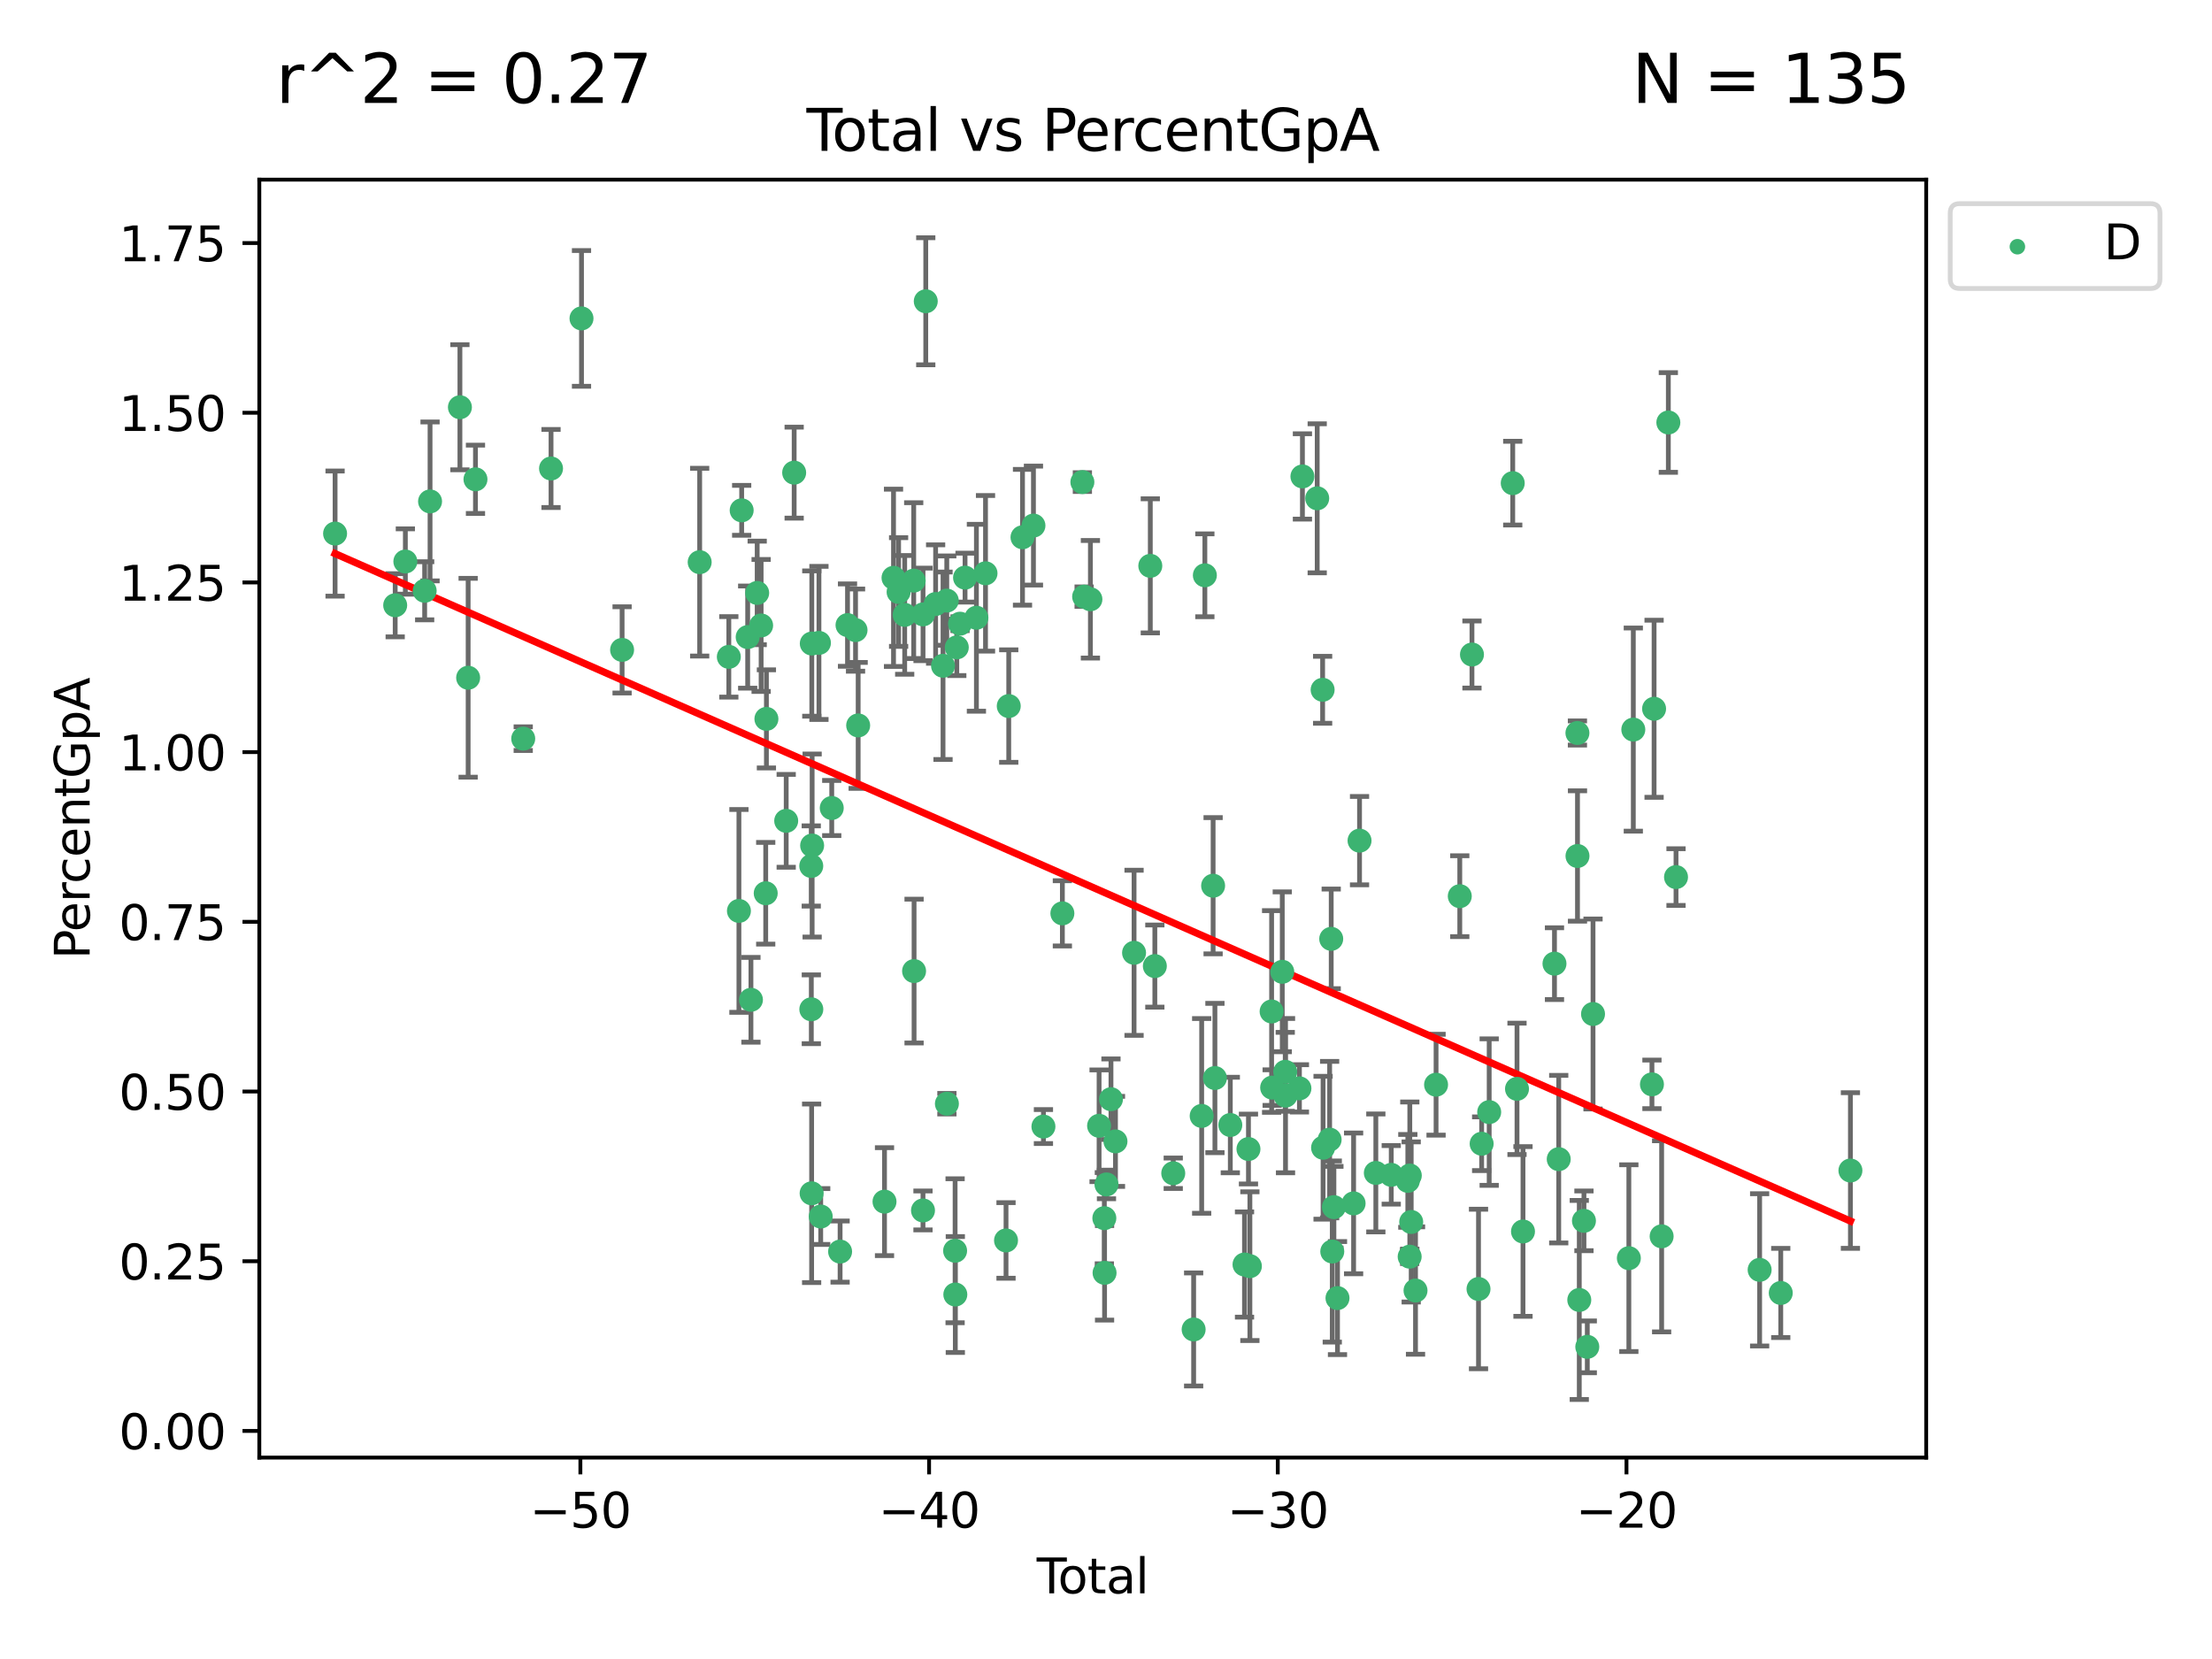 <?xml version="1.0" encoding="utf-8" standalone="no"?>
<!DOCTYPE svg PUBLIC "-//W3C//DTD SVG 1.1//EN"
  "http://www.w3.org/Graphics/SVG/1.1/DTD/svg11.dtd">
<svg xmlns:xlink="http://www.w3.org/1999/xlink" width="460.8pt" height="345.6pt" viewBox="0 0 460.8 345.6" xmlns="http://www.w3.org/2000/svg" version="1.1">
 <defs>
  <style type="text/css">*{stroke-linejoin: round; stroke-linecap: butt}</style>
 </defs>
 <g id="figure_1">
  <g id="patch_1">
   <path d="M 0 345.6 
L 460.8 345.6 
L 460.8 0 
L 0 0 
z
" style="fill: #ffffff"/>
  </g>
  <g id="axes_1">
   <g id="patch_2">
    <path d="M 54.02 303.64 
L 401.26 303.64 
L 401.26 37.422 
L 54.02 37.422 
z
" style="fill: #ffffff"/>
   </g>
   <g id="PathCollection_1">
    <defs>
     <path id="m3f570d5f29" d="M 0 1.118 
C 0.297 1.118 0.581 1 0.791 0.791 
C 1 0.581 1.118 0.297 1.118 0 
C 1.118 -0.297 1 -0.581 0.791 -0.791 
C 0.581 -1 0.297 -1.118 0 -1.118 
C -0.297 -1.118 -0.581 -1 -0.791 -0.791 
C -1 -0.581 -1.118 -0.297 -1.118 0 
C -1.118 0.297 -1 0.581 -0.791 0.791 
C -0.581 1 -0.297 1.118 0 1.118 
z
" style="stroke: #3cb371"/>
    </defs>
    <g clip-path="url(#p28d954e711)">
     <use xlink:href="#m3f570d5f29" x="69.804" y="111.153" style="fill: #3cb371; stroke: #3cb371"/>
     <use xlink:href="#m3f570d5f29" x="82.325" y="126.087" style="fill: #3cb371; stroke: #3cb371"/>
     <use xlink:href="#m3f570d5f29" x="84.443" y="116.971" style="fill: #3cb371; stroke: #3cb371"/>
     <use xlink:href="#m3f570d5f29" x="88.465" y="123.07" style="fill: #3cb371; stroke: #3cb371"/>
     <use xlink:href="#m3f570d5f29" x="89.589" y="104.453" style="fill: #3cb371; stroke: #3cb371"/>
     <use xlink:href="#m3f570d5f29" x="95.809" y="84.834" style="fill: #3cb371; stroke: #3cb371"/>
     <use xlink:href="#m3f570d5f29" x="97.523" y="141.185" style="fill: #3cb371; stroke: #3cb371"/>
     <use xlink:href="#m3f570d5f29" x="99.05" y="99.847" style="fill: #3cb371; stroke: #3cb371"/>
     <use xlink:href="#m3f570d5f29" x="108.997" y="153.874" style="fill: #3cb371; stroke: #3cb371"/>
     <use xlink:href="#m3f570d5f29" x="114.79" y="97.594" style="fill: #3cb371; stroke: #3cb371"/>
     <use xlink:href="#m3f570d5f29" x="121.138" y="66.33" style="fill: #3cb371; stroke: #3cb371"/>
     <use xlink:href="#m3f570d5f29" x="129.594" y="135.383" style="fill: #3cb371; stroke: #3cb371"/>
     <use xlink:href="#m3f570d5f29" x="145.755" y="117.11" style="fill: #3cb371; stroke: #3cb371"/>
     <use xlink:href="#m3f570d5f29" x="151.828" y="136.836" style="fill: #3cb371; stroke: #3cb371"/>
     <use xlink:href="#m3f570d5f29" x="153.932" y="189.76" style="fill: #3cb371; stroke: #3cb371"/>
     <use xlink:href="#m3f570d5f29" x="154.504" y="106.311" style="fill: #3cb371; stroke: #3cb371"/>
     <use xlink:href="#m3f570d5f29" x="155.756" y="132.715" style="fill: #3cb371; stroke: #3cb371"/>
     <use xlink:href="#m3f570d5f29" x="156.435" y="208.274" style="fill: #3cb371; stroke: #3cb371"/>
     <use xlink:href="#m3f570d5f29" x="157.736" y="123.518" style="fill: #3cb371; stroke: #3cb371"/>
     <use xlink:href="#m3f570d5f29" x="158.557" y="130.293" style="fill: #3cb371; stroke: #3cb371"/>
     <use xlink:href="#m3f570d5f29" x="159.513" y="186.084" style="fill: #3cb371; stroke: #3cb371"/>
     <use xlink:href="#m3f570d5f29" x="159.658" y="149.756" style="fill: #3cb371; stroke: #3cb371"/>
     <use xlink:href="#m3f570d5f29" x="163.78" y="170.997" style="fill: #3cb371; stroke: #3cb371"/>
     <use xlink:href="#m3f570d5f29" x="165.438" y="98.463" style="fill: #3cb371; stroke: #3cb371"/>
     <use xlink:href="#m3f570d5f29" x="168.999" y="180.4" style="fill: #3cb371; stroke: #3cb371"/>
     <use xlink:href="#m3f570d5f29" x="169.012" y="210.253" style="fill: #3cb371; stroke: #3cb371"/>
     <use xlink:href="#m3f570d5f29" x="169.077" y="248.59" style="fill: #3cb371; stroke: #3cb371"/>
     <use xlink:href="#m3f570d5f29" x="169.112" y="134.061" style="fill: #3cb371; stroke: #3cb371"/>
     <use xlink:href="#m3f570d5f29" x="169.183" y="176.138" style="fill: #3cb371; stroke: #3cb371"/>
     <use xlink:href="#m3f570d5f29" x="170.601" y="133.928" style="fill: #3cb371; stroke: #3cb371"/>
     <use xlink:href="#m3f570d5f29" x="170.97" y="253.424" style="fill: #3cb371; stroke: #3cb371"/>
     <use xlink:href="#m3f570d5f29" x="173.268" y="168.323" style="fill: #3cb371; stroke: #3cb371"/>
     <use xlink:href="#m3f570d5f29" x="175.008" y="260.727" style="fill: #3cb371; stroke: #3cb371"/>
     <use xlink:href="#m3f570d5f29" x="176.553" y="130.219" style="fill: #3cb371; stroke: #3cb371"/>
     <use xlink:href="#m3f570d5f29" x="178.225" y="131.263" style="fill: #3cb371; stroke: #3cb371"/>
     <use xlink:href="#m3f570d5f29" x="178.772" y="151.118" style="fill: #3cb371; stroke: #3cb371"/>
     <use xlink:href="#m3f570d5f29" x="184.26" y="250.323" style="fill: #3cb371; stroke: #3cb371"/>
     <use xlink:href="#m3f570d5f29" x="186.137" y="120.369" style="fill: #3cb371; stroke: #3cb371"/>
     <use xlink:href="#m3f570d5f29" x="187.196" y="123.328" style="fill: #3cb371; stroke: #3cb371"/>
     <use xlink:href="#m3f570d5f29" x="188.464" y="128.089" style="fill: #3cb371; stroke: #3cb371"/>
     <use xlink:href="#m3f570d5f29" x="190.342" y="120.953" style="fill: #3cb371; stroke: #3cb371"/>
     <use xlink:href="#m3f570d5f29" x="190.419" y="202.29" style="fill: #3cb371; stroke: #3cb371"/>
     <use xlink:href="#m3f570d5f29" x="192.276" y="252.156" style="fill: #3cb371; stroke: #3cb371"/>
     <use xlink:href="#m3f570d5f29" x="192.285" y="127.99" style="fill: #3cb371; stroke: #3cb371"/>
     <use xlink:href="#m3f570d5f29" x="192.854" y="62.76" style="fill: #3cb371; stroke: #3cb371"/>
     <use xlink:href="#m3f570d5f29" x="194.907" y="125.831" style="fill: #3cb371; stroke: #3cb371"/>
     <use xlink:href="#m3f570d5f29" x="196.45" y="138.69" style="fill: #3cb371; stroke: #3cb371"/>
     <use xlink:href="#m3f570d5f29" x="197.232" y="125.116" style="fill: #3cb371; stroke: #3cb371"/>
     <use xlink:href="#m3f570d5f29" x="197.257" y="229.923" style="fill: #3cb371; stroke: #3cb371"/>
     <use xlink:href="#m3f570d5f29" x="198.966" y="260.556" style="fill: #3cb371; stroke: #3cb371"/>
     <use xlink:href="#m3f570d5f29" x="199.011" y="269.672" style="fill: #3cb371; stroke: #3cb371"/>
     <use xlink:href="#m3f570d5f29" x="199.317" y="134.862" style="fill: #3cb371; stroke: #3cb371"/>
     <use xlink:href="#m3f570d5f29" x="199.989" y="129.929" style="fill: #3cb371; stroke: #3cb371"/>
     <use xlink:href="#m3f570d5f29" x="201.037" y="120.331" style="fill: #3cb371; stroke: #3cb371"/>
     <use xlink:href="#m3f570d5f29" x="203.404" y="128.687" style="fill: #3cb371; stroke: #3cb371"/>
     <use xlink:href="#m3f570d5f29" x="205.301" y="119.429" style="fill: #3cb371; stroke: #3cb371"/>
     <use xlink:href="#m3f570d5f29" x="209.573" y="258.408" style="fill: #3cb371; stroke: #3cb371"/>
     <use xlink:href="#m3f570d5f29" x="210.141" y="147.087" style="fill: #3cb371; stroke: #3cb371"/>
     <use xlink:href="#m3f570d5f29" x="213.006" y="111.922" style="fill: #3cb371; stroke: #3cb371"/>
     <use xlink:href="#m3f570d5f29" x="215.287" y="109.488" style="fill: #3cb371; stroke: #3cb371"/>
     <use xlink:href="#m3f570d5f29" x="217.366" y="234.685" style="fill: #3cb371; stroke: #3cb371"/>
     <use xlink:href="#m3f570d5f29" x="221.312" y="190.269" style="fill: #3cb371; stroke: #3cb371"/>
     <use xlink:href="#m3f570d5f29" x="225.479" y="100.425" style="fill: #3cb371; stroke: #3cb371"/>
     <use xlink:href="#m3f570d5f29" x="225.845" y="124.293" style="fill: #3cb371; stroke: #3cb371"/>
     <use xlink:href="#m3f570d5f29" x="227.152" y="124.839" style="fill: #3cb371; stroke: #3cb371"/>
     <use xlink:href="#m3f570d5f29" x="228.96" y="234.523" style="fill: #3cb371; stroke: #3cb371"/>
     <use xlink:href="#m3f570d5f29" x="230.054" y="253.767" style="fill: #3cb371; stroke: #3cb371"/>
     <use xlink:href="#m3f570d5f29" x="230.101" y="265.157" style="fill: #3cb371; stroke: #3cb371"/>
     <use xlink:href="#m3f570d5f29" x="230.499" y="246.743" style="fill: #3cb371; stroke: #3cb371"/>
     <use xlink:href="#m3f570d5f29" x="231.436" y="228.982" style="fill: #3cb371; stroke: #3cb371"/>
     <use xlink:href="#m3f570d5f29" x="232.375" y="237.769" style="fill: #3cb371; stroke: #3cb371"/>
     <use xlink:href="#m3f570d5f29" x="236.246" y="198.486" style="fill: #3cb371; stroke: #3cb371"/>
     <use xlink:href="#m3f570d5f29" x="239.629" y="117.876" style="fill: #3cb371; stroke: #3cb371"/>
     <use xlink:href="#m3f570d5f29" x="240.575" y="201.251" style="fill: #3cb371; stroke: #3cb371"/>
     <use xlink:href="#m3f570d5f29" x="244.409" y="244.412" style="fill: #3cb371; stroke: #3cb371"/>
     <use xlink:href="#m3f570d5f29" x="248.657" y="276.95" style="fill: #3cb371; stroke: #3cb371"/>
     <use xlink:href="#m3f570d5f29" x="250.33" y="232.467" style="fill: #3cb371; stroke: #3cb371"/>
     <use xlink:href="#m3f570d5f29" x="250.995" y="119.845" style="fill: #3cb371; stroke: #3cb371"/>
     <use xlink:href="#m3f570d5f29" x="252.714" y="184.514" style="fill: #3cb371; stroke: #3cb371"/>
     <use xlink:href="#m3f570d5f29" x="253.091" y="224.57" style="fill: #3cb371; stroke: #3cb371"/>
     <use xlink:href="#m3f570d5f29" x="256.296" y="234.359" style="fill: #3cb371; stroke: #3cb371"/>
     <use xlink:href="#m3f570d5f29" x="259.255" y="263.422" style="fill: #3cb371; stroke: #3cb371"/>
     <use xlink:href="#m3f570d5f29" x="260.078" y="239.364" style="fill: #3cb371; stroke: #3cb371"/>
     <use xlink:href="#m3f570d5f29" x="260.375" y="263.766" style="fill: #3cb371; stroke: #3cb371"/>
     <use xlink:href="#m3f570d5f29" x="264.901" y="210.71" style="fill: #3cb371; stroke: #3cb371"/>
     <use xlink:href="#m3f570d5f29" x="265.013" y="226.568" style="fill: #3cb371; stroke: #3cb371"/>
     <use xlink:href="#m3f570d5f29" x="267.119" y="202.446" style="fill: #3cb371; stroke: #3cb371"/>
     <use xlink:href="#m3f570d5f29" x="267.738" y="223.28" style="fill: #3cb371; stroke: #3cb371"/>
     <use xlink:href="#m3f570d5f29" x="267.797" y="228.239" style="fill: #3cb371; stroke: #3cb371"/>
     <use xlink:href="#m3f570d5f29" x="270.694" y="226.725" style="fill: #3cb371; stroke: #3cb371"/>
     <use xlink:href="#m3f570d5f29" x="271.319" y="99.251" style="fill: #3cb371; stroke: #3cb371"/>
     <use xlink:href="#m3f570d5f29" x="274.399" y="103.806" style="fill: #3cb371; stroke: #3cb371"/>
     <use xlink:href="#m3f570d5f29" x="275.527" y="143.696" style="fill: #3cb371; stroke: #3cb371"/>
     <use xlink:href="#m3f570d5f29" x="275.621" y="239.095" style="fill: #3cb371; stroke: #3cb371"/>
     <use xlink:href="#m3f570d5f29" x="276.988" y="237.403" style="fill: #3cb371; stroke: #3cb371"/>
     <use xlink:href="#m3f570d5f29" x="277.316" y="195.579" style="fill: #3cb371; stroke: #3cb371"/>
     <use xlink:href="#m3f570d5f29" x="277.537" y="260.714" style="fill: #3cb371; stroke: #3cb371"/>
     <use xlink:href="#m3f570d5f29" x="277.877" y="251.471" style="fill: #3cb371; stroke: #3cb371"/>
     <use xlink:href="#m3f570d5f29" x="278.624" y="270.415" style="fill: #3cb371; stroke: #3cb371"/>
     <use xlink:href="#m3f570d5f29" x="281.98" y="250.688" style="fill: #3cb371; stroke: #3cb371"/>
     <use xlink:href="#m3f570d5f29" x="283.217" y="175.121" style="fill: #3cb371; stroke: #3cb371"/>
     <use xlink:href="#m3f570d5f29" x="286.612" y="244.345" style="fill: #3cb371; stroke: #3cb371"/>
     <use xlink:href="#m3f570d5f29" x="289.822" y="244.743" style="fill: #3cb371; stroke: #3cb371"/>
     <use xlink:href="#m3f570d5f29" x="293.276" y="246" style="fill: #3cb371; stroke: #3cb371"/>
     <use xlink:href="#m3f570d5f29" x="293.659" y="261.788" style="fill: #3cb371; stroke: #3cb371"/>
     <use xlink:href="#m3f570d5f29" x="293.688" y="244.883" style="fill: #3cb371; stroke: #3cb371"/>
     <use xlink:href="#m3f570d5f29" x="293.979" y="254.557" style="fill: #3cb371; stroke: #3cb371"/>
     <use xlink:href="#m3f570d5f29" x="294.879" y="268.842" style="fill: #3cb371; stroke: #3cb371"/>
     <use xlink:href="#m3f570d5f29" x="299.159" y="225.965" style="fill: #3cb371; stroke: #3cb371"/>
     <use xlink:href="#m3f570d5f29" x="304.099" y="186.691" style="fill: #3cb371; stroke: #3cb371"/>
     <use xlink:href="#m3f570d5f29" x="306.638" y="136.35" style="fill: #3cb371; stroke: #3cb371"/>
     <use xlink:href="#m3f570d5f29" x="308.002" y="268.519" style="fill: #3cb371; stroke: #3cb371"/>
     <use xlink:href="#m3f570d5f29" x="308.654" y="238.263" style="fill: #3cb371; stroke: #3cb371"/>
     <use xlink:href="#m3f570d5f29" x="310.226" y="231.671" style="fill: #3cb371; stroke: #3cb371"/>
     <use xlink:href="#m3f570d5f29" x="315.131" y="100.649" style="fill: #3cb371; stroke: #3cb371"/>
     <use xlink:href="#m3f570d5f29" x="316.02" y="226.827" style="fill: #3cb371; stroke: #3cb371"/>
     <use xlink:href="#m3f570d5f29" x="317.267" y="256.54" style="fill: #3cb371; stroke: #3cb371"/>
     <use xlink:href="#m3f570d5f29" x="323.827" y="200.747" style="fill: #3cb371; stroke: #3cb371"/>
     <use xlink:href="#m3f570d5f29" x="324.712" y="241.472" style="fill: #3cb371; stroke: #3cb371"/>
     <use xlink:href="#m3f570d5f29" x="328.607" y="152.695" style="fill: #3cb371; stroke: #3cb371"/>
     <use xlink:href="#m3f570d5f29" x="328.62" y="178.318" style="fill: #3cb371; stroke: #3cb371"/>
     <use xlink:href="#m3f570d5f29" x="328.993" y="270.805" style="fill: #3cb371; stroke: #3cb371"/>
     <use xlink:href="#m3f570d5f29" x="329.966" y="254.32" style="fill: #3cb371; stroke: #3cb371"/>
     <use xlink:href="#m3f570d5f29" x="330.662" y="280.573" style="fill: #3cb371; stroke: #3cb371"/>
     <use xlink:href="#m3f570d5f29" x="331.856" y="211.234" style="fill: #3cb371; stroke: #3cb371"/>
     <use xlink:href="#m3f570d5f29" x="339.32" y="262.099" style="fill: #3cb371; stroke: #3cb371"/>
     <use xlink:href="#m3f570d5f29" x="340.249" y="151.984" style="fill: #3cb371; stroke: #3cb371"/>
     <use xlink:href="#m3f570d5f29" x="344.13" y="225.889" style="fill: #3cb371; stroke: #3cb371"/>
     <use xlink:href="#m3f570d5f29" x="344.576" y="147.649" style="fill: #3cb371; stroke: #3cb371"/>
     <use xlink:href="#m3f570d5f29" x="346.149" y="257.549" style="fill: #3cb371; stroke: #3cb371"/>
     <use xlink:href="#m3f570d5f29" x="347.546" y="88.011" style="fill: #3cb371; stroke: #3cb371"/>
     <use xlink:href="#m3f570d5f29" x="349.145" y="182.713" style="fill: #3cb371; stroke: #3cb371"/>
     <use xlink:href="#m3f570d5f29" x="366.565" y="264.532" style="fill: #3cb371; stroke: #3cb371"/>
     <use xlink:href="#m3f570d5f29" x="370.965" y="269.348" style="fill: #3cb371; stroke: #3cb371"/>
     <use xlink:href="#m3f570d5f29" x="385.476" y="243.842" style="fill: #3cb371; stroke: #3cb371"/>
    </g>
   </g>
   <g id="matplotlib.axis_1">
    <g id="xtick_1">
     <g id="line2d_1">
      <defs>
       <path id="m9f743c9e92" d="M 0 0 
L 0 3.5 
" style="stroke: #000000; stroke-width: 0.8"/>
      </defs>
      <g>
       <use xlink:href="#m9f743c9e92" x="120.904" y="303.64" style="stroke: #000000; stroke-width: 0.8"/>
      </g>
     </g>
     <g id="text_1">
      <!-- −50 -->
      <g transform="translate(110.351 318.238) scale(0.1 -0.1)">
       <defs>
        <path id="DejaVuSans-2212" d="M 678 2272 
L 4684 2272 
L 4684 1741 
L 678 1741 
L 678 2272 
z
" transform="scale(0.016)"/>
        <path id="DejaVuSans-35" d="M 691 4666 
L 3169 4666 
L 3169 4134 
L 1269 4134 
L 1269 2991 
Q 1406 3038 1543 3061 
Q 1681 3084 1819 3084 
Q 2600 3084 3056 2656 
Q 3513 2228 3513 1497 
Q 3513 744 3044 326 
Q 2575 -91 1722 -91 
Q 1428 -91 1123 -41 
Q 819 9 494 109 
L 494 744 
Q 775 591 1075 516 
Q 1375 441 1709 441 
Q 2250 441 2565 725 
Q 2881 1009 2881 1497 
Q 2881 1984 2565 2268 
Q 2250 2553 1709 2553 
Q 1456 2553 1204 2497 
Q 953 2441 691 2322 
L 691 4666 
z
" transform="scale(0.016)"/>
        <path id="DejaVuSans-30" d="M 2034 4250 
Q 1547 4250 1301 3770 
Q 1056 3291 1056 2328 
Q 1056 1369 1301 889 
Q 1547 409 2034 409 
Q 2525 409 2770 889 
Q 3016 1369 3016 2328 
Q 3016 3291 2770 3770 
Q 2525 4250 2034 4250 
z
M 2034 4750 
Q 2819 4750 3233 4129 
Q 3647 3509 3647 2328 
Q 3647 1150 3233 529 
Q 2819 -91 2034 -91 
Q 1250 -91 836 529 
Q 422 1150 422 2328 
Q 422 3509 836 4129 
Q 1250 4750 2034 4750 
z
" transform="scale(0.016)"/>
       </defs>
       <use xlink:href="#DejaVuSans-2212"/>
       <use xlink:href="#DejaVuSans-35" x="83.789"/>
       <use xlink:href="#DejaVuSans-30" x="147.412"/>
      </g>
     </g>
    </g>
    <g id="xtick_2">
     <g id="line2d_2">
      <g>
       <use xlink:href="#m9f743c9e92" x="193.544" y="303.64" style="stroke: #000000; stroke-width: 0.8"/>
      </g>
     </g>
     <g id="text_2">
      <!-- −40 -->
      <g transform="translate(182.991 318.238) scale(0.1 -0.1)">
       <defs>
        <path id="DejaVuSans-34" d="M 2419 4116 
L 825 1625 
L 2419 1625 
L 2419 4116 
z
M 2253 4666 
L 3047 4666 
L 3047 1625 
L 3713 1625 
L 3713 1100 
L 3047 1100 
L 3047 0 
L 2419 0 
L 2419 1100 
L 313 1100 
L 313 1709 
L 2253 4666 
z
" transform="scale(0.016)"/>
       </defs>
       <use xlink:href="#DejaVuSans-2212"/>
       <use xlink:href="#DejaVuSans-34" x="83.789"/>
       <use xlink:href="#DejaVuSans-30" x="147.412"/>
      </g>
     </g>
    </g>
    <g id="xtick_3">
     <g id="line2d_3">
      <g>
       <use xlink:href="#m9f743c9e92" x="266.184" y="303.64" style="stroke: #000000; stroke-width: 0.8"/>
      </g>
     </g>
     <g id="text_3">
      <!-- −30 -->
      <g transform="translate(255.632 318.238) scale(0.1 -0.1)">
       <defs>
        <path id="DejaVuSans-33" d="M 2597 2516 
Q 3050 2419 3304 2112 
Q 3559 1806 3559 1356 
Q 3559 666 3084 287 
Q 2609 -91 1734 -91 
Q 1441 -91 1130 -33 
Q 819 25 488 141 
L 488 750 
Q 750 597 1062 519 
Q 1375 441 1716 441 
Q 2309 441 2620 675 
Q 2931 909 2931 1356 
Q 2931 1769 2642 2001 
Q 2353 2234 1838 2234 
L 1294 2234 
L 1294 2753 
L 1863 2753 
Q 2328 2753 2575 2939 
Q 2822 3125 2822 3475 
Q 2822 3834 2567 4026 
Q 2313 4219 1838 4219 
Q 1578 4219 1281 4162 
Q 984 4106 628 3988 
L 628 4550 
Q 988 4650 1302 4700 
Q 1616 4750 1894 4750 
Q 2613 4750 3031 4423 
Q 3450 4097 3450 3541 
Q 3450 3153 3228 2886 
Q 3006 2619 2597 2516 
z
" transform="scale(0.016)"/>
       </defs>
       <use xlink:href="#DejaVuSans-2212"/>
       <use xlink:href="#DejaVuSans-33" x="83.789"/>
       <use xlink:href="#DejaVuSans-30" x="147.412"/>
      </g>
     </g>
    </g>
    <g id="xtick_4">
     <g id="line2d_4">
      <g>
       <use xlink:href="#m9f743c9e92" x="338.824" y="303.64" style="stroke: #000000; stroke-width: 0.8"/>
      </g>
     </g>
     <g id="text_4">
      <!-- −20 -->
      <g transform="translate(328.272 318.238) scale(0.1 -0.1)">
       <defs>
        <path id="DejaVuSans-32" d="M 1228 531 
L 3431 531 
L 3431 0 
L 469 0 
L 469 531 
Q 828 903 1448 1529 
Q 2069 2156 2228 2338 
Q 2531 2678 2651 2914 
Q 2772 3150 2772 3378 
Q 2772 3750 2511 3984 
Q 2250 4219 1831 4219 
Q 1534 4219 1204 4116 
Q 875 4013 500 3803 
L 500 4441 
Q 881 4594 1212 4672 
Q 1544 4750 1819 4750 
Q 2544 4750 2975 4387 
Q 3406 4025 3406 3419 
Q 3406 3131 3298 2873 
Q 3191 2616 2906 2266 
Q 2828 2175 2409 1742 
Q 1991 1309 1228 531 
z
" transform="scale(0.016)"/>
       </defs>
       <use xlink:href="#DejaVuSans-2212"/>
       <use xlink:href="#DejaVuSans-32" x="83.789"/>
       <use xlink:href="#DejaVuSans-30" x="147.412"/>
      </g>
     </g>
    </g>
    <g id="text_5">
     <!-- Total -->
     <g transform="translate(215.963 331.917) scale(0.1 -0.1)">
      <defs>
       <path id="DejaVuSans-54" d="M -19 4666 
L 3928 4666 
L 3928 4134 
L 2272 4134 
L 2272 0 
L 1638 0 
L 1638 4134 
L -19 4134 
L -19 4666 
z
" transform="scale(0.016)"/>
       <path id="DejaVuSans-6f" d="M 1959 3097 
Q 1497 3097 1228 2736 
Q 959 2375 959 1747 
Q 959 1119 1226 758 
Q 1494 397 1959 397 
Q 2419 397 2687 759 
Q 2956 1122 2956 1747 
Q 2956 2369 2687 2733 
Q 2419 3097 1959 3097 
z
M 1959 3584 
Q 2709 3584 3137 3096 
Q 3566 2609 3566 1747 
Q 3566 888 3137 398 
Q 2709 -91 1959 -91 
Q 1206 -91 779 398 
Q 353 888 353 1747 
Q 353 2609 779 3096 
Q 1206 3584 1959 3584 
z
" transform="scale(0.016)"/>
       <path id="DejaVuSans-74" d="M 1172 4494 
L 1172 3500 
L 2356 3500 
L 2356 3053 
L 1172 3053 
L 1172 1153 
Q 1172 725 1289 603 
Q 1406 481 1766 481 
L 2356 481 
L 2356 0 
L 1766 0 
Q 1100 0 847 248 
Q 594 497 594 1153 
L 594 3053 
L 172 3053 
L 172 3500 
L 594 3500 
L 594 4494 
L 1172 4494 
z
" transform="scale(0.016)"/>
       <path id="DejaVuSans-61" d="M 2194 1759 
Q 1497 1759 1228 1600 
Q 959 1441 959 1056 
Q 959 750 1161 570 
Q 1363 391 1709 391 
Q 2188 391 2477 730 
Q 2766 1069 2766 1631 
L 2766 1759 
L 2194 1759 
z
M 3341 1997 
L 3341 0 
L 2766 0 
L 2766 531 
Q 2569 213 2275 61 
Q 1981 -91 1556 -91 
Q 1019 -91 701 211 
Q 384 513 384 1019 
Q 384 1609 779 1909 
Q 1175 2209 1959 2209 
L 2766 2209 
L 2766 2266 
Q 2766 2663 2505 2880 
Q 2244 3097 1772 3097 
Q 1472 3097 1187 3025 
Q 903 2953 641 2809 
L 641 3341 
Q 956 3463 1253 3523 
Q 1550 3584 1831 3584 
Q 2591 3584 2966 3190 
Q 3341 2797 3341 1997 
z
" transform="scale(0.016)"/>
       <path id="DejaVuSans-6c" d="M 603 4863 
L 1178 4863 
L 1178 0 
L 603 0 
L 603 4863 
z
" transform="scale(0.016)"/>
      </defs>
      <use xlink:href="#DejaVuSans-54"/>
      <use xlink:href="#DejaVuSans-6f" x="44.084"/>
      <use xlink:href="#DejaVuSans-74" x="105.266"/>
      <use xlink:href="#DejaVuSans-61" x="144.475"/>
      <use xlink:href="#DejaVuSans-6c" x="205.754"/>
     </g>
    </g>
   </g>
   <g id="matplotlib.axis_2">
    <g id="ytick_1">
     <g id="line2d_5">
      <defs>
       <path id="m7e828db9a9" d="M 0 0 
L -3.5 0 
" style="stroke: #000000; stroke-width: 0.8"/>
      </defs>
      <g>
       <use xlink:href="#m7e828db9a9" x="54.02" y="298.09" style="stroke: #000000; stroke-width: 0.8"/>
      </g>
     </g>
     <g id="text_6">
      <!-- 0.00 -->
      <g transform="translate(24.754 301.889) scale(0.1 -0.1)">
       <defs>
        <path id="DejaVuSans-2e" d="M 684 794 
L 1344 794 
L 1344 0 
L 684 0 
L 684 794 
z
" transform="scale(0.016)"/>
       </defs>
       <use xlink:href="#DejaVuSans-30"/>
       <use xlink:href="#DejaVuSans-2e" x="63.623"/>
       <use xlink:href="#DejaVuSans-30" x="95.41"/>
       <use xlink:href="#DejaVuSans-30" x="159.033"/>
      </g>
     </g>
    </g>
    <g id="ytick_2">
     <g id="line2d_6">
      <g>
       <use xlink:href="#m7e828db9a9" x="54.02" y="262.738" style="stroke: #000000; stroke-width: 0.8"/>
      </g>
     </g>
     <g id="text_7">
      <!-- 0.25 -->
      <g transform="translate(24.754 266.538) scale(0.1 -0.1)">
       <use xlink:href="#DejaVuSans-30"/>
       <use xlink:href="#DejaVuSans-2e" x="63.623"/>
       <use xlink:href="#DejaVuSans-32" x="95.41"/>
       <use xlink:href="#DejaVuSans-35" x="159.033"/>
      </g>
     </g>
    </g>
    <g id="ytick_3">
     <g id="line2d_7">
      <g>
       <use xlink:href="#m7e828db9a9" x="54.02" y="227.387" style="stroke: #000000; stroke-width: 0.8"/>
      </g>
     </g>
     <g id="text_8">
      <!-- 0.50 -->
      <g transform="translate(24.754 231.186) scale(0.1 -0.1)">
       <use xlink:href="#DejaVuSans-30"/>
       <use xlink:href="#DejaVuSans-2e" x="63.623"/>
       <use xlink:href="#DejaVuSans-35" x="95.41"/>
       <use xlink:href="#DejaVuSans-30" x="159.033"/>
      </g>
     </g>
    </g>
    <g id="ytick_4">
     <g id="line2d_8">
      <g>
       <use xlink:href="#m7e828db9a9" x="54.02" y="192.035" style="stroke: #000000; stroke-width: 0.8"/>
      </g>
     </g>
     <g id="text_9">
      <!-- 0.75 -->
      <g transform="translate(24.754 195.834) scale(0.1 -0.1)">
       <defs>
        <path id="DejaVuSans-37" d="M 525 4666 
L 3525 4666 
L 3525 4397 
L 1831 0 
L 1172 0 
L 2766 4134 
L 525 4134 
L 525 4666 
z
" transform="scale(0.016)"/>
       </defs>
       <use xlink:href="#DejaVuSans-30"/>
       <use xlink:href="#DejaVuSans-2e" x="63.623"/>
       <use xlink:href="#DejaVuSans-37" x="95.41"/>
       <use xlink:href="#DejaVuSans-35" x="159.033"/>
      </g>
     </g>
    </g>
    <g id="ytick_5">
     <g id="line2d_9">
      <g>
       <use xlink:href="#m7e828db9a9" x="54.02" y="156.683" style="stroke: #000000; stroke-width: 0.8"/>
      </g>
     </g>
     <g id="text_10">
      <!-- 1.00 -->
      <g transform="translate(24.754 160.482) scale(0.1 -0.1)">
       <defs>
        <path id="DejaVuSans-31" d="M 794 531 
L 1825 531 
L 1825 4091 
L 703 3866 
L 703 4441 
L 1819 4666 
L 2450 4666 
L 2450 531 
L 3481 531 
L 3481 0 
L 794 0 
L 794 531 
z
" transform="scale(0.016)"/>
       </defs>
       <use xlink:href="#DejaVuSans-31"/>
       <use xlink:href="#DejaVuSans-2e" x="63.623"/>
       <use xlink:href="#DejaVuSans-30" x="95.41"/>
       <use xlink:href="#DejaVuSans-30" x="159.033"/>
      </g>
     </g>
    </g>
    <g id="ytick_6">
     <g id="line2d_10">
      <g>
       <use xlink:href="#m7e828db9a9" x="54.02" y="121.331" style="stroke: #000000; stroke-width: 0.8"/>
      </g>
     </g>
     <g id="text_11">
      <!-- 1.25 -->
      <g transform="translate(24.754 125.131) scale(0.1 -0.1)">
       <use xlink:href="#DejaVuSans-31"/>
       <use xlink:href="#DejaVuSans-2e" x="63.623"/>
       <use xlink:href="#DejaVuSans-32" x="95.41"/>
       <use xlink:href="#DejaVuSans-35" x="159.033"/>
      </g>
     </g>
    </g>
    <g id="ytick_7">
     <g id="line2d_11">
      <g>
       <use xlink:href="#m7e828db9a9" x="54.02" y="85.98" style="stroke: #000000; stroke-width: 0.8"/>
      </g>
     </g>
     <g id="text_12">
      <!-- 1.50 -->
      <g transform="translate(24.754 89.779) scale(0.1 -0.1)">
       <use xlink:href="#DejaVuSans-31"/>
       <use xlink:href="#DejaVuSans-2e" x="63.623"/>
       <use xlink:href="#DejaVuSans-35" x="95.41"/>
       <use xlink:href="#DejaVuSans-30" x="159.033"/>
      </g>
     </g>
    </g>
    <g id="ytick_8">
     <g id="line2d_12">
      <g>
       <use xlink:href="#m7e828db9a9" x="54.02" y="50.628" style="stroke: #000000; stroke-width: 0.8"/>
      </g>
     </g>
     <g id="text_13">
      <!-- 1.75 -->
      <g transform="translate(24.754 54.427) scale(0.1 -0.1)">
       <use xlink:href="#DejaVuSans-31"/>
       <use xlink:href="#DejaVuSans-2e" x="63.623"/>
       <use xlink:href="#DejaVuSans-37" x="95.41"/>
       <use xlink:href="#DejaVuSans-35" x="159.033"/>
      </g>
     </g>
    </g>
    <g id="text_14">
     <!-- PercentGpA -->
     <g transform="translate(18.675 199.807) rotate(-90) scale(0.1 -0.1)">
      <defs>
       <path id="DejaVuSans-50" d="M 1259 4147 
L 1259 2394 
L 2053 2394 
Q 2494 2394 2734 2622 
Q 2975 2850 2975 3272 
Q 2975 3691 2734 3919 
Q 2494 4147 2053 4147 
L 1259 4147 
z
M 628 4666 
L 2053 4666 
Q 2838 4666 3239 4311 
Q 3641 3956 3641 3272 
Q 3641 2581 3239 2228 
Q 2838 1875 2053 1875 
L 1259 1875 
L 1259 0 
L 628 0 
L 628 4666 
z
" transform="scale(0.016)"/>
       <path id="DejaVuSans-65" d="M 3597 1894 
L 3597 1613 
L 953 1613 
Q 991 1019 1311 708 
Q 1631 397 2203 397 
Q 2534 397 2845 478 
Q 3156 559 3463 722 
L 3463 178 
Q 3153 47 2828 -22 
Q 2503 -91 2169 -91 
Q 1331 -91 842 396 
Q 353 884 353 1716 
Q 353 2575 817 3079 
Q 1281 3584 2069 3584 
Q 2775 3584 3186 3129 
Q 3597 2675 3597 1894 
z
M 3022 2063 
Q 3016 2534 2758 2815 
Q 2500 3097 2075 3097 
Q 1594 3097 1305 2825 
Q 1016 2553 972 2059 
L 3022 2063 
z
" transform="scale(0.016)"/>
       <path id="DejaVuSans-72" d="M 2631 2963 
Q 2534 3019 2420 3045 
Q 2306 3072 2169 3072 
Q 1681 3072 1420 2755 
Q 1159 2438 1159 1844 
L 1159 0 
L 581 0 
L 581 3500 
L 1159 3500 
L 1159 2956 
Q 1341 3275 1631 3429 
Q 1922 3584 2338 3584 
Q 2397 3584 2469 3576 
Q 2541 3569 2628 3553 
L 2631 2963 
z
" transform="scale(0.016)"/>
       <path id="DejaVuSans-63" d="M 3122 3366 
L 3122 2828 
Q 2878 2963 2633 3030 
Q 2388 3097 2138 3097 
Q 1578 3097 1268 2742 
Q 959 2388 959 1747 
Q 959 1106 1268 751 
Q 1578 397 2138 397 
Q 2388 397 2633 464 
Q 2878 531 3122 666 
L 3122 134 
Q 2881 22 2623 -34 
Q 2366 -91 2075 -91 
Q 1284 -91 818 406 
Q 353 903 353 1747 
Q 353 2603 823 3093 
Q 1294 3584 2113 3584 
Q 2378 3584 2631 3529 
Q 2884 3475 3122 3366 
z
" transform="scale(0.016)"/>
       <path id="DejaVuSans-6e" d="M 3513 2113 
L 3513 0 
L 2938 0 
L 2938 2094 
Q 2938 2591 2744 2837 
Q 2550 3084 2163 3084 
Q 1697 3084 1428 2787 
Q 1159 2491 1159 1978 
L 1159 0 
L 581 0 
L 581 3500 
L 1159 3500 
L 1159 2956 
Q 1366 3272 1645 3428 
Q 1925 3584 2291 3584 
Q 2894 3584 3203 3211 
Q 3513 2838 3513 2113 
z
" transform="scale(0.016)"/>
       <path id="DejaVuSans-47" d="M 3809 666 
L 3809 1919 
L 2778 1919 
L 2778 2438 
L 4434 2438 
L 4434 434 
Q 4069 175 3628 42 
Q 3188 -91 2688 -91 
Q 1594 -91 976 548 
Q 359 1188 359 2328 
Q 359 3472 976 4111 
Q 1594 4750 2688 4750 
Q 3144 4750 3555 4637 
Q 3966 4525 4313 4306 
L 4313 3634 
Q 3963 3931 3569 4081 
Q 3175 4231 2741 4231 
Q 1884 4231 1454 3753 
Q 1025 3275 1025 2328 
Q 1025 1384 1454 906 
Q 1884 428 2741 428 
Q 3075 428 3337 486 
Q 3600 544 3809 666 
z
" transform="scale(0.016)"/>
       <path id="DejaVuSans-70" d="M 1159 525 
L 1159 -1331 
L 581 -1331 
L 581 3500 
L 1159 3500 
L 1159 2969 
Q 1341 3281 1617 3432 
Q 1894 3584 2278 3584 
Q 2916 3584 3314 3078 
Q 3713 2572 3713 1747 
Q 3713 922 3314 415 
Q 2916 -91 2278 -91 
Q 1894 -91 1617 61 
Q 1341 213 1159 525 
z
M 3116 1747 
Q 3116 2381 2855 2742 
Q 2594 3103 2138 3103 
Q 1681 3103 1420 2742 
Q 1159 2381 1159 1747 
Q 1159 1113 1420 752 
Q 1681 391 2138 391 
Q 2594 391 2855 752 
Q 3116 1113 3116 1747 
z
" transform="scale(0.016)"/>
       <path id="DejaVuSans-41" d="M 2188 4044 
L 1331 1722 
L 3047 1722 
L 2188 4044 
z
M 1831 4666 
L 2547 4666 
L 4325 0 
L 3669 0 
L 3244 1197 
L 1141 1197 
L 716 0 
L 50 0 
L 1831 4666 
z
" transform="scale(0.016)"/>
      </defs>
      <use xlink:href="#DejaVuSans-50"/>
      <use xlink:href="#DejaVuSans-65" x="56.678"/>
      <use xlink:href="#DejaVuSans-72" x="118.201"/>
      <use xlink:href="#DejaVuSans-63" x="157.064"/>
      <use xlink:href="#DejaVuSans-65" x="212.045"/>
      <use xlink:href="#DejaVuSans-6e" x="273.568"/>
      <use xlink:href="#DejaVuSans-74" x="336.947"/>
      <use xlink:href="#DejaVuSans-47" x="376.156"/>
      <use xlink:href="#DejaVuSans-70" x="453.646"/>
      <use xlink:href="#DejaVuSans-41" x="517.123"/>
     </g>
    </g>
   </g>
   <g id="LineCollection_1">
    <path d="M 69.804 124.189 
L 69.804 98.118 
" clip-path="url(#p28d954e711)" style="fill: none; stroke: #696969"/>
    <path d="M 82.325 132.666 
L 82.325 119.507 
" clip-path="url(#p28d954e711)" style="fill: none; stroke: #696969"/>
    <path d="M 84.443 123.775 
L 84.443 110.168 
" clip-path="url(#p28d954e711)" style="fill: none; stroke: #696969"/>
    <path d="M 88.465 129.121 
L 88.465 117.019 
" clip-path="url(#p28d954e711)" style="fill: none; stroke: #696969"/>
    <path d="M 89.589 121.005 
L 89.589 87.901 
" clip-path="url(#p28d954e711)" style="fill: none; stroke: #696969"/>
    <path d="M 95.809 97.868 
L 95.809 71.801 
" clip-path="url(#p28d954e711)" style="fill: none; stroke: #696969"/>
    <path d="M 97.523 161.897 
L 97.523 120.474 
" clip-path="url(#p28d954e711)" style="fill: none; stroke: #696969"/>
    <path d="M 99.05 106.962 
L 99.05 92.732 
" clip-path="url(#p28d954e711)" style="fill: none; stroke: #696969"/>
    <path d="M 108.997 156.341 
L 108.997 151.406 
" clip-path="url(#p28d954e711)" style="fill: none; stroke: #696969"/>
    <path d="M 114.79 105.726 
L 114.79 89.461 
" clip-path="url(#p28d954e711)" style="fill: none; stroke: #696969"/>
    <path d="M 121.138 80.468 
L 121.138 52.192 
" clip-path="url(#p28d954e711)" style="fill: none; stroke: #696969"/>
    <path d="M 129.594 144.367 
L 129.594 126.398 
" clip-path="url(#p28d954e711)" style="fill: none; stroke: #696969"/>
    <path d="M 145.755 136.667 
L 145.755 97.553 
" clip-path="url(#p28d954e711)" style="fill: none; stroke: #696969"/>
    <path d="M 151.828 145.219 
L 151.828 128.454 
" clip-path="url(#p28d954e711)" style="fill: none; stroke: #696969"/>
    <path d="M 153.932 210.886 
L 153.932 168.634 
" clip-path="url(#p28d954e711)" style="fill: none; stroke: #696969"/>
    <path d="M 154.504 111.51 
L 154.504 101.111 
" clip-path="url(#p28d954e711)" style="fill: none; stroke: #696969"/>
    <path d="M 155.756 143.358 
L 155.756 122.072 
" clip-path="url(#p28d954e711)" style="fill: none; stroke: #696969"/>
    <path d="M 156.435 217.103 
L 156.435 199.445 
" clip-path="url(#p28d954e711)" style="fill: none; stroke: #696969"/>
    <path d="M 157.736 134.305 
L 157.736 112.73 
" clip-path="url(#p28d954e711)" style="fill: none; stroke: #696969"/>
    <path d="M 158.557 144.039 
L 158.557 116.546 
" clip-path="url(#p28d954e711)" style="fill: none; stroke: #696969"/>
    <path d="M 159.513 196.676 
L 159.513 175.493 
" clip-path="url(#p28d954e711)" style="fill: none; stroke: #696969"/>
    <path d="M 159.658 159.978 
L 159.658 139.535 
" clip-path="url(#p28d954e711)" style="fill: none; stroke: #696969"/>
    <path d="M 163.78 180.668 
L 163.78 161.326 
" clip-path="url(#p28d954e711)" style="fill: none; stroke: #696969"/>
    <path d="M 165.438 107.938 
L 165.438 88.987 
" clip-path="url(#p28d954e711)" style="fill: none; stroke: #696969"/>
    <path d="M 168.999 188.757 
L 168.999 172.043 
" clip-path="url(#p28d954e711)" style="fill: none; stroke: #696969"/>
    <path d="M 169.012 217.421 
L 169.012 203.085 
" clip-path="url(#p28d954e711)" style="fill: none; stroke: #696969"/>
    <path d="M 169.077 267.188 
L 169.077 229.991 
" clip-path="url(#p28d954e711)" style="fill: none; stroke: #696969"/>
    <path d="M 169.112 149.192 
L 169.112 118.929 
" clip-path="url(#p28d954e711)" style="fill: none; stroke: #696969"/>
    <path d="M 169.183 195.201 
L 169.183 157.075 
" clip-path="url(#p28d954e711)" style="fill: none; stroke: #696969"/>
    <path d="M 170.601 149.875 
L 170.601 117.981 
" clip-path="url(#p28d954e711)" style="fill: none; stroke: #696969"/>
    <path d="M 170.97 259.242 
L 170.97 247.605 
" clip-path="url(#p28d954e711)" style="fill: none; stroke: #696969"/>
    <path d="M 173.268 174.062 
L 173.268 162.584 
" clip-path="url(#p28d954e711)" style="fill: none; stroke: #696969"/>
    <path d="M 175.008 267.102 
L 175.008 254.352 
" clip-path="url(#p28d954e711)" style="fill: none; stroke: #696969"/>
    <path d="M 176.553 138.799 
L 176.553 121.638 
" clip-path="url(#p28d954e711)" style="fill: none; stroke: #696969"/>
    <path d="M 178.225 139.823 
L 178.225 122.702 
" clip-path="url(#p28d954e711)" style="fill: none; stroke: #696969"/>
    <path d="M 178.772 164.238 
L 178.772 137.998 
" clip-path="url(#p28d954e711)" style="fill: none; stroke: #696969"/>
    <path d="M 184.26 261.566 
L 184.26 239.081 
" clip-path="url(#p28d954e711)" style="fill: none; stroke: #696969"/>
    <path d="M 186.137 138.836 
L 186.137 101.903 
" clip-path="url(#p28d954e711)" style="fill: none; stroke: #696969"/>
    <path d="M 187.196 134.65 
L 187.196 112.006 
" clip-path="url(#p28d954e711)" style="fill: none; stroke: #696969"/>
    <path d="M 188.464 140.456 
L 188.464 115.721 
" clip-path="url(#p28d954e711)" style="fill: none; stroke: #696969"/>
    <path d="M 190.342 137.184 
L 190.342 104.722 
" clip-path="url(#p28d954e711)" style="fill: none; stroke: #696969"/>
    <path d="M 190.419 217.272 
L 190.419 187.308 
" clip-path="url(#p28d954e711)" style="fill: none; stroke: #696969"/>
    <path d="M 192.276 256.214 
L 192.276 248.098 
" clip-path="url(#p28d954e711)" style="fill: none; stroke: #696969"/>
    <path d="M 192.285 137.627 
L 192.285 118.353 
" clip-path="url(#p28d954e711)" style="fill: none; stroke: #696969"/>
    <path d="M 192.854 75.996 
L 192.854 49.523 
" clip-path="url(#p28d954e711)" style="fill: none; stroke: #696969"/>
    <path d="M 194.907 138.166 
L 194.907 113.495 
" clip-path="url(#p28d954e711)" style="fill: none; stroke: #696969"/>
    <path d="M 196.45 158.218 
L 196.45 119.161 
" clip-path="url(#p28d954e711)" style="fill: none; stroke: #696969"/>
    <path d="M 197.232 134.418 
L 197.232 115.813 
" clip-path="url(#p28d954e711)" style="fill: none; stroke: #696969"/>
    <path d="M 197.257 232.065 
L 197.257 227.781 
" clip-path="url(#p28d954e711)" style="fill: none; stroke: #696969"/>
    <path d="M 198.966 275.553 
L 198.966 245.56 
" clip-path="url(#p28d954e711)" style="fill: none; stroke: #696969"/>
    <path d="M 199.011 281.748 
L 199.011 257.596 
" clip-path="url(#p28d954e711)" style="fill: none; stroke: #696969"/>
    <path d="M 199.317 140.735 
L 199.317 128.989 
" clip-path="url(#p28d954e711)" style="fill: none; stroke: #696969"/>
    <path d="M 199.989 131.38 
L 199.989 128.477 
" clip-path="url(#p28d954e711)" style="fill: none; stroke: #696969"/>
    <path d="M 201.037 125.425 
L 201.037 115.237 
" clip-path="url(#p28d954e711)" style="fill: none; stroke: #696969"/>
    <path d="M 203.404 148.155 
L 203.404 109.218 
" clip-path="url(#p28d954e711)" style="fill: none; stroke: #696969"/>
    <path d="M 205.301 135.637 
L 205.301 103.222 
" clip-path="url(#p28d954e711)" style="fill: none; stroke: #696969"/>
    <path d="M 209.573 266.28 
L 209.573 250.536 
" clip-path="url(#p28d954e711)" style="fill: none; stroke: #696969"/>
    <path d="M 210.141 158.802 
L 210.141 135.373 
" clip-path="url(#p28d954e711)" style="fill: none; stroke: #696969"/>
    <path d="M 213.006 126.063 
L 213.006 97.782 
" clip-path="url(#p28d954e711)" style="fill: none; stroke: #696969"/>
    <path d="M 215.287 121.878 
L 215.287 97.098 
" clip-path="url(#p28d954e711)" style="fill: none; stroke: #696969"/>
    <path d="M 217.366 238.225 
L 217.366 231.145 
" clip-path="url(#p28d954e711)" style="fill: none; stroke: #696969"/>
    <path d="M 221.312 197.064 
L 221.312 183.474 
" clip-path="url(#p28d954e711)" style="fill: none; stroke: #696969"/>
    <path d="M 225.479 102.382 
L 225.479 98.468 
" clip-path="url(#p28d954e711)" style="fill: none; stroke: #696969"/>
    <path d="M 225.845 126.322 
L 225.845 122.264 
" clip-path="url(#p28d954e711)" style="fill: none; stroke: #696969"/>
    <path d="M 227.152 137.084 
L 227.152 112.594 
" clip-path="url(#p28d954e711)" style="fill: none; stroke: #696969"/>
    <path d="M 228.96 246.162 
L 228.96 222.885 
" clip-path="url(#p28d954e711)" style="fill: none; stroke: #696969"/>
    <path d="M 230.054 263.268 
L 230.054 244.266 
" clip-path="url(#p28d954e711)" style="fill: none; stroke: #696969"/>
    <path d="M 230.101 275.002 
L 230.101 255.311 
" clip-path="url(#p28d954e711)" style="fill: none; stroke: #696969"/>
    <path d="M 230.499 249.72 
L 230.499 243.766 
" clip-path="url(#p28d954e711)" style="fill: none; stroke: #696969"/>
    <path d="M 231.436 237.37 
L 231.436 220.593 
" clip-path="url(#p28d954e711)" style="fill: none; stroke: #696969"/>
    <path d="M 232.375 247.147 
L 232.375 228.392 
" clip-path="url(#p28d954e711)" style="fill: none; stroke: #696969"/>
    <path d="M 236.246 215.688 
L 236.246 181.284 
" clip-path="url(#p28d954e711)" style="fill: none; stroke: #696969"/>
    <path d="M 239.629 131.846 
L 239.629 103.906 
" clip-path="url(#p28d954e711)" style="fill: none; stroke: #696969"/>
    <path d="M 240.575 209.806 
L 240.575 192.697 
" clip-path="url(#p28d954e711)" style="fill: none; stroke: #696969"/>
    <path d="M 244.409 247.587 
L 244.409 241.236 
" clip-path="url(#p28d954e711)" style="fill: none; stroke: #696969"/>
    <path d="M 248.657 288.725 
L 248.657 265.176 
" clip-path="url(#p28d954e711)" style="fill: none; stroke: #696969"/>
    <path d="M 250.33 252.748 
L 250.33 212.185 
" clip-path="url(#p28d954e711)" style="fill: none; stroke: #696969"/>
    <path d="M 250.995 128.477 
L 250.995 111.212 
" clip-path="url(#p28d954e711)" style="fill: none; stroke: #696969"/>
    <path d="M 252.714 198.703 
L 252.714 170.325 
" clip-path="url(#p28d954e711)" style="fill: none; stroke: #696969"/>
    <path d="M 253.091 240.121 
L 253.091 209.018 
" clip-path="url(#p28d954e711)" style="fill: none; stroke: #696969"/>
    <path d="M 256.296 244.311 
L 256.296 224.406 
" clip-path="url(#p28d954e711)" style="fill: none; stroke: #696969"/>
    <path d="M 259.255 274.385 
L 259.255 252.46 
" clip-path="url(#p28d954e711)" style="fill: none; stroke: #696969"/>
    <path d="M 260.078 246.635 
L 260.078 232.093 
" clip-path="url(#p28d954e711)" style="fill: none; stroke: #696969"/>
    <path d="M 260.375 279.256 
L 260.375 248.276 
" clip-path="url(#p28d954e711)" style="fill: none; stroke: #696969"/>
    <path d="M 264.901 231.718 
L 264.901 189.701 
" clip-path="url(#p28d954e711)" style="fill: none; stroke: #696969"/>
    <path d="M 265.013 230.272 
L 265.013 222.864 
" clip-path="url(#p28d954e711)" style="fill: none; stroke: #696969"/>
    <path d="M 267.119 219.096 
L 267.119 185.796 
" clip-path="url(#p28d954e711)" style="fill: none; stroke: #696969"/>
    <path d="M 267.738 231.503 
L 267.738 215.056 
" clip-path="url(#p28d954e711)" style="fill: none; stroke: #696969"/>
    <path d="M 267.797 244.31 
L 267.797 212.167 
" clip-path="url(#p28d954e711)" style="fill: none; stroke: #696969"/>
    <path d="M 270.694 231.653 
L 270.694 221.798 
" clip-path="url(#p28d954e711)" style="fill: none; stroke: #696969"/>
    <path d="M 271.319 108.143 
L 271.319 90.359 
" clip-path="url(#p28d954e711)" style="fill: none; stroke: #696969"/>
    <path d="M 274.399 119.328 
L 274.399 88.285 
" clip-path="url(#p28d954e711)" style="fill: none; stroke: #696969"/>
    <path d="M 275.527 150.667 
L 275.527 136.725 
" clip-path="url(#p28d954e711)" style="fill: none; stroke: #696969"/>
    <path d="M 275.621 253.973 
L 275.621 224.216 
" clip-path="url(#p28d954e711)" style="fill: none; stroke: #696969"/>
    <path d="M 276.988 253.703 
L 276.988 221.104 
" clip-path="url(#p28d954e711)" style="fill: none; stroke: #696969"/>
    <path d="M 277.316 205.952 
L 277.316 185.205 
" clip-path="url(#p28d954e711)" style="fill: none; stroke: #696969"/>
    <path d="M 277.537 279.582 
L 277.537 241.845 
" clip-path="url(#p28d954e711)" style="fill: none; stroke: #696969"/>
    <path d="M 277.877 259.969 
L 277.877 242.973 
" clip-path="url(#p28d954e711)" style="fill: none; stroke: #696969"/>
    <path d="M 278.624 282.192 
L 278.624 258.639 
" clip-path="url(#p28d954e711)" style="fill: none; stroke: #696969"/>
    <path d="M 281.98 265.349 
L 281.98 236.026 
" clip-path="url(#p28d954e711)" style="fill: none; stroke: #696969"/>
    <path d="M 283.217 184.327 
L 283.217 165.915 
" clip-path="url(#p28d954e711)" style="fill: none; stroke: #696969"/>
    <path d="M 286.612 256.63 
L 286.612 232.06 
" clip-path="url(#p28d954e711)" style="fill: none; stroke: #696969"/>
    <path d="M 289.822 250.839 
L 289.822 238.646 
" clip-path="url(#p28d954e711)" style="fill: none; stroke: #696969"/>
    <path d="M 293.276 255.672 
L 293.276 236.328 
" clip-path="url(#p28d954e711)" style="fill: none; stroke: #696969"/>
    <path d="M 293.659 263.229 
L 293.659 260.348 
" clip-path="url(#p28d954e711)" style="fill: none; stroke: #696969"/>
    <path d="M 293.688 260.203 
L 293.688 229.563 
" clip-path="url(#p28d954e711)" style="fill: none; stroke: #696969"/>
    <path d="M 293.979 271.234 
L 293.979 237.88 
" clip-path="url(#p28d954e711)" style="fill: none; stroke: #696969"/>
    <path d="M 294.879 282.116 
L 294.879 255.568 
" clip-path="url(#p28d954e711)" style="fill: none; stroke: #696969"/>
    <path d="M 299.159 236.472 
L 299.159 215.458 
" clip-path="url(#p28d954e711)" style="fill: none; stroke: #696969"/>
    <path d="M 304.099 195.118 
L 304.099 178.264 
" clip-path="url(#p28d954e711)" style="fill: none; stroke: #696969"/>
    <path d="M 306.638 143.334 
L 306.638 129.366 
" clip-path="url(#p28d954e711)" style="fill: none; stroke: #696969"/>
    <path d="M 308.002 285.134 
L 308.002 251.904 
" clip-path="url(#p28d954e711)" style="fill: none; stroke: #696969"/>
    <path d="M 308.654 243.855 
L 308.654 232.67 
" clip-path="url(#p28d954e711)" style="fill: none; stroke: #696969"/>
    <path d="M 310.226 246.929 
L 310.226 216.412 
" clip-path="url(#p28d954e711)" style="fill: none; stroke: #696969"/>
    <path d="M 315.131 109.369 
L 315.131 91.928 
" clip-path="url(#p28d954e711)" style="fill: none; stroke: #696969"/>
    <path d="M 316.02 240.512 
L 316.02 213.142 
" clip-path="url(#p28d954e711)" style="fill: none; stroke: #696969"/>
    <path d="M 317.267 274.216 
L 317.267 238.864 
" clip-path="url(#p28d954e711)" style="fill: none; stroke: #696969"/>
    <path d="M 323.827 208.224 
L 323.827 193.27 
" clip-path="url(#p28d954e711)" style="fill: none; stroke: #696969"/>
    <path d="M 324.712 258.929 
L 324.712 224.015 
" clip-path="url(#p28d954e711)" style="fill: none; stroke: #696969"/>
    <path d="M 328.607 155.216 
L 328.607 150.174 
" clip-path="url(#p28d954e711)" style="fill: none; stroke: #696969"/>
    <path d="M 328.62 191.899 
L 328.62 164.737 
" clip-path="url(#p28d954e711)" style="fill: none; stroke: #696969"/>
    <path d="M 328.993 291.539 
L 328.993 250.071 
" clip-path="url(#p28d954e711)" style="fill: none; stroke: #696969"/>
    <path d="M 329.966 260.542 
L 329.966 248.098 
" clip-path="url(#p28d954e711)" style="fill: none; stroke: #696969"/>
    <path d="M 330.662 285.967 
L 330.662 275.178 
" clip-path="url(#p28d954e711)" style="fill: none; stroke: #696969"/>
    <path d="M 331.856 231.019 
L 331.856 191.449 
" clip-path="url(#p28d954e711)" style="fill: none; stroke: #696969"/>
    <path d="M 339.32 281.55 
L 339.32 242.648 
" clip-path="url(#p28d954e711)" style="fill: none; stroke: #696969"/>
    <path d="M 340.249 173.146 
L 340.249 130.822 
" clip-path="url(#p28d954e711)" style="fill: none; stroke: #696969"/>
    <path d="M 344.13 230.943 
L 344.13 220.836 
" clip-path="url(#p28d954e711)" style="fill: none; stroke: #696969"/>
    <path d="M 344.576 166.095 
L 344.576 129.202 
" clip-path="url(#p28d954e711)" style="fill: none; stroke: #696969"/>
    <path d="M 346.149 277.457 
L 346.149 237.641 
" clip-path="url(#p28d954e711)" style="fill: none; stroke: #696969"/>
    <path d="M 347.546 98.391 
L 347.546 77.632 
" clip-path="url(#p28d954e711)" style="fill: none; stroke: #696969"/>
    <path d="M 349.145 188.616 
L 349.145 176.81 
" clip-path="url(#p28d954e711)" style="fill: none; stroke: #696969"/>
    <path d="M 366.565 280.393 
L 366.565 248.671 
" clip-path="url(#p28d954e711)" style="fill: none; stroke: #696969"/>
    <path d="M 370.965 278.637 
L 370.965 260.058 
" clip-path="url(#p28d954e711)" style="fill: none; stroke: #696969"/>
    <path d="M 385.476 260.052 
L 385.476 227.632 
" clip-path="url(#p28d954e711)" style="fill: none; stroke: #696969"/>
   </g>
   <g id="line2d_13">
    <defs>
     <path id="m9e014c789d" d="M 2 0 
L -2 -0 
" style="stroke: #696969"/>
    </defs>
    <g clip-path="url(#p28d954e711)">
     <use xlink:href="#m9e014c789d" x="69.804" y="124.189" style="fill: #696969; stroke: #696969"/>
     <use xlink:href="#m9e014c789d" x="82.325" y="132.666" style="fill: #696969; stroke: #696969"/>
     <use xlink:href="#m9e014c789d" x="84.443" y="123.775" style="fill: #696969; stroke: #696969"/>
     <use xlink:href="#m9e014c789d" x="88.465" y="129.121" style="fill: #696969; stroke: #696969"/>
     <use xlink:href="#m9e014c789d" x="89.589" y="121.005" style="fill: #696969; stroke: #696969"/>
     <use xlink:href="#m9e014c789d" x="95.809" y="97.868" style="fill: #696969; stroke: #696969"/>
     <use xlink:href="#m9e014c789d" x="97.523" y="161.897" style="fill: #696969; stroke: #696969"/>
     <use xlink:href="#m9e014c789d" x="99.05" y="106.962" style="fill: #696969; stroke: #696969"/>
     <use xlink:href="#m9e014c789d" x="108.997" y="156.341" style="fill: #696969; stroke: #696969"/>
     <use xlink:href="#m9e014c789d" x="114.79" y="105.726" style="fill: #696969; stroke: #696969"/>
     <use xlink:href="#m9e014c789d" x="121.138" y="80.468" style="fill: #696969; stroke: #696969"/>
     <use xlink:href="#m9e014c789d" x="129.594" y="144.367" style="fill: #696969; stroke: #696969"/>
     <use xlink:href="#m9e014c789d" x="145.755" y="136.667" style="fill: #696969; stroke: #696969"/>
     <use xlink:href="#m9e014c789d" x="151.828" y="145.219" style="fill: #696969; stroke: #696969"/>
     <use xlink:href="#m9e014c789d" x="153.932" y="210.886" style="fill: #696969; stroke: #696969"/>
     <use xlink:href="#m9e014c789d" x="154.504" y="111.51" style="fill: #696969; stroke: #696969"/>
     <use xlink:href="#m9e014c789d" x="155.756" y="143.358" style="fill: #696969; stroke: #696969"/>
     <use xlink:href="#m9e014c789d" x="156.435" y="217.103" style="fill: #696969; stroke: #696969"/>
     <use xlink:href="#m9e014c789d" x="157.736" y="134.305" style="fill: #696969; stroke: #696969"/>
     <use xlink:href="#m9e014c789d" x="158.557" y="144.039" style="fill: #696969; stroke: #696969"/>
     <use xlink:href="#m9e014c789d" x="159.513" y="196.676" style="fill: #696969; stroke: #696969"/>
     <use xlink:href="#m9e014c789d" x="159.658" y="159.978" style="fill: #696969; stroke: #696969"/>
     <use xlink:href="#m9e014c789d" x="163.78" y="180.668" style="fill: #696969; stroke: #696969"/>
     <use xlink:href="#m9e014c789d" x="165.438" y="107.938" style="fill: #696969; stroke: #696969"/>
     <use xlink:href="#m9e014c789d" x="168.999" y="188.757" style="fill: #696969; stroke: #696969"/>
     <use xlink:href="#m9e014c789d" x="169.012" y="217.421" style="fill: #696969; stroke: #696969"/>
     <use xlink:href="#m9e014c789d" x="169.077" y="267.188" style="fill: #696969; stroke: #696969"/>
     <use xlink:href="#m9e014c789d" x="169.112" y="149.192" style="fill: #696969; stroke: #696969"/>
     <use xlink:href="#m9e014c789d" x="169.183" y="195.201" style="fill: #696969; stroke: #696969"/>
     <use xlink:href="#m9e014c789d" x="170.601" y="149.875" style="fill: #696969; stroke: #696969"/>
     <use xlink:href="#m9e014c789d" x="170.97" y="259.242" style="fill: #696969; stroke: #696969"/>
     <use xlink:href="#m9e014c789d" x="173.268" y="174.062" style="fill: #696969; stroke: #696969"/>
     <use xlink:href="#m9e014c789d" x="175.008" y="267.102" style="fill: #696969; stroke: #696969"/>
     <use xlink:href="#m9e014c789d" x="176.553" y="138.799" style="fill: #696969; stroke: #696969"/>
     <use xlink:href="#m9e014c789d" x="178.225" y="139.823" style="fill: #696969; stroke: #696969"/>
     <use xlink:href="#m9e014c789d" x="178.772" y="164.238" style="fill: #696969; stroke: #696969"/>
     <use xlink:href="#m9e014c789d" x="184.26" y="261.566" style="fill: #696969; stroke: #696969"/>
     <use xlink:href="#m9e014c789d" x="186.137" y="138.836" style="fill: #696969; stroke: #696969"/>
     <use xlink:href="#m9e014c789d" x="187.196" y="134.65" style="fill: #696969; stroke: #696969"/>
     <use xlink:href="#m9e014c789d" x="188.464" y="140.456" style="fill: #696969; stroke: #696969"/>
     <use xlink:href="#m9e014c789d" x="190.342" y="137.184" style="fill: #696969; stroke: #696969"/>
     <use xlink:href="#m9e014c789d" x="190.419" y="217.272" style="fill: #696969; stroke: #696969"/>
     <use xlink:href="#m9e014c789d" x="192.276" y="256.214" style="fill: #696969; stroke: #696969"/>
     <use xlink:href="#m9e014c789d" x="192.285" y="137.627" style="fill: #696969; stroke: #696969"/>
     <use xlink:href="#m9e014c789d" x="192.854" y="75.996" style="fill: #696969; stroke: #696969"/>
     <use xlink:href="#m9e014c789d" x="194.907" y="138.166" style="fill: #696969; stroke: #696969"/>
     <use xlink:href="#m9e014c789d" x="196.45" y="158.218" style="fill: #696969; stroke: #696969"/>
     <use xlink:href="#m9e014c789d" x="197.232" y="134.418" style="fill: #696969; stroke: #696969"/>
     <use xlink:href="#m9e014c789d" x="197.257" y="232.065" style="fill: #696969; stroke: #696969"/>
     <use xlink:href="#m9e014c789d" x="198.966" y="275.553" style="fill: #696969; stroke: #696969"/>
     <use xlink:href="#m9e014c789d" x="199.011" y="281.748" style="fill: #696969; stroke: #696969"/>
     <use xlink:href="#m9e014c789d" x="199.317" y="140.735" style="fill: #696969; stroke: #696969"/>
     <use xlink:href="#m9e014c789d" x="199.989" y="131.38" style="fill: #696969; stroke: #696969"/>
     <use xlink:href="#m9e014c789d" x="201.037" y="125.425" style="fill: #696969; stroke: #696969"/>
     <use xlink:href="#m9e014c789d" x="203.404" y="148.155" style="fill: #696969; stroke: #696969"/>
     <use xlink:href="#m9e014c789d" x="205.301" y="135.637" style="fill: #696969; stroke: #696969"/>
     <use xlink:href="#m9e014c789d" x="209.573" y="266.28" style="fill: #696969; stroke: #696969"/>
     <use xlink:href="#m9e014c789d" x="210.141" y="158.802" style="fill: #696969; stroke: #696969"/>
     <use xlink:href="#m9e014c789d" x="213.006" y="126.063" style="fill: #696969; stroke: #696969"/>
     <use xlink:href="#m9e014c789d" x="215.287" y="121.878" style="fill: #696969; stroke: #696969"/>
     <use xlink:href="#m9e014c789d" x="217.366" y="238.225" style="fill: #696969; stroke: #696969"/>
     <use xlink:href="#m9e014c789d" x="221.312" y="197.064" style="fill: #696969; stroke: #696969"/>
     <use xlink:href="#m9e014c789d" x="225.479" y="102.382" style="fill: #696969; stroke: #696969"/>
     <use xlink:href="#m9e014c789d" x="225.845" y="126.322" style="fill: #696969; stroke: #696969"/>
     <use xlink:href="#m9e014c789d" x="227.152" y="137.084" style="fill: #696969; stroke: #696969"/>
     <use xlink:href="#m9e014c789d" x="228.96" y="246.162" style="fill: #696969; stroke: #696969"/>
     <use xlink:href="#m9e014c789d" x="230.054" y="263.268" style="fill: #696969; stroke: #696969"/>
     <use xlink:href="#m9e014c789d" x="230.101" y="275.002" style="fill: #696969; stroke: #696969"/>
     <use xlink:href="#m9e014c789d" x="230.499" y="249.72" style="fill: #696969; stroke: #696969"/>
     <use xlink:href="#m9e014c789d" x="231.436" y="237.37" style="fill: #696969; stroke: #696969"/>
     <use xlink:href="#m9e014c789d" x="232.375" y="247.147" style="fill: #696969; stroke: #696969"/>
     <use xlink:href="#m9e014c789d" x="236.246" y="215.688" style="fill: #696969; stroke: #696969"/>
     <use xlink:href="#m9e014c789d" x="239.629" y="131.846" style="fill: #696969; stroke: #696969"/>
     <use xlink:href="#m9e014c789d" x="240.575" y="209.806" style="fill: #696969; stroke: #696969"/>
     <use xlink:href="#m9e014c789d" x="244.409" y="247.587" style="fill: #696969; stroke: #696969"/>
     <use xlink:href="#m9e014c789d" x="248.657" y="288.725" style="fill: #696969; stroke: #696969"/>
     <use xlink:href="#m9e014c789d" x="250.33" y="252.748" style="fill: #696969; stroke: #696969"/>
     <use xlink:href="#m9e014c789d" x="250.995" y="128.477" style="fill: #696969; stroke: #696969"/>
     <use xlink:href="#m9e014c789d" x="252.714" y="198.703" style="fill: #696969; stroke: #696969"/>
     <use xlink:href="#m9e014c789d" x="253.091" y="240.121" style="fill: #696969; stroke: #696969"/>
     <use xlink:href="#m9e014c789d" x="256.296" y="244.311" style="fill: #696969; stroke: #696969"/>
     <use xlink:href="#m9e014c789d" x="259.255" y="274.385" style="fill: #696969; stroke: #696969"/>
     <use xlink:href="#m9e014c789d" x="260.078" y="246.635" style="fill: #696969; stroke: #696969"/>
     <use xlink:href="#m9e014c789d" x="260.375" y="279.256" style="fill: #696969; stroke: #696969"/>
     <use xlink:href="#m9e014c789d" x="264.901" y="231.718" style="fill: #696969; stroke: #696969"/>
     <use xlink:href="#m9e014c789d" x="265.013" y="230.272" style="fill: #696969; stroke: #696969"/>
     <use xlink:href="#m9e014c789d" x="267.119" y="219.096" style="fill: #696969; stroke: #696969"/>
     <use xlink:href="#m9e014c789d" x="267.738" y="231.503" style="fill: #696969; stroke: #696969"/>
     <use xlink:href="#m9e014c789d" x="267.797" y="244.31" style="fill: #696969; stroke: #696969"/>
     <use xlink:href="#m9e014c789d" x="270.694" y="231.653" style="fill: #696969; stroke: #696969"/>
     <use xlink:href="#m9e014c789d" x="271.319" y="108.143" style="fill: #696969; stroke: #696969"/>
     <use xlink:href="#m9e014c789d" x="274.399" y="119.328" style="fill: #696969; stroke: #696969"/>
     <use xlink:href="#m9e014c789d" x="275.527" y="150.667" style="fill: #696969; stroke: #696969"/>
     <use xlink:href="#m9e014c789d" x="275.621" y="253.973" style="fill: #696969; stroke: #696969"/>
     <use xlink:href="#m9e014c789d" x="276.988" y="253.703" style="fill: #696969; stroke: #696969"/>
     <use xlink:href="#m9e014c789d" x="277.316" y="205.952" style="fill: #696969; stroke: #696969"/>
     <use xlink:href="#m9e014c789d" x="277.537" y="279.582" style="fill: #696969; stroke: #696969"/>
     <use xlink:href="#m9e014c789d" x="277.877" y="259.969" style="fill: #696969; stroke: #696969"/>
     <use xlink:href="#m9e014c789d" x="278.624" y="282.192" style="fill: #696969; stroke: #696969"/>
     <use xlink:href="#m9e014c789d" x="281.98" y="265.349" style="fill: #696969; stroke: #696969"/>
     <use xlink:href="#m9e014c789d" x="283.217" y="184.327" style="fill: #696969; stroke: #696969"/>
     <use xlink:href="#m9e014c789d" x="286.612" y="256.63" style="fill: #696969; stroke: #696969"/>
     <use xlink:href="#m9e014c789d" x="289.822" y="250.839" style="fill: #696969; stroke: #696969"/>
     <use xlink:href="#m9e014c789d" x="293.276" y="255.672" style="fill: #696969; stroke: #696969"/>
     <use xlink:href="#m9e014c789d" x="293.659" y="263.229" style="fill: #696969; stroke: #696969"/>
     <use xlink:href="#m9e014c789d" x="293.688" y="260.203" style="fill: #696969; stroke: #696969"/>
     <use xlink:href="#m9e014c789d" x="293.979" y="271.234" style="fill: #696969; stroke: #696969"/>
     <use xlink:href="#m9e014c789d" x="294.879" y="282.116" style="fill: #696969; stroke: #696969"/>
     <use xlink:href="#m9e014c789d" x="299.159" y="236.472" style="fill: #696969; stroke: #696969"/>
     <use xlink:href="#m9e014c789d" x="304.099" y="195.118" style="fill: #696969; stroke: #696969"/>
     <use xlink:href="#m9e014c789d" x="306.638" y="143.334" style="fill: #696969; stroke: #696969"/>
     <use xlink:href="#m9e014c789d" x="308.002" y="285.134" style="fill: #696969; stroke: #696969"/>
     <use xlink:href="#m9e014c789d" x="308.654" y="243.855" style="fill: #696969; stroke: #696969"/>
     <use xlink:href="#m9e014c789d" x="310.226" y="246.929" style="fill: #696969; stroke: #696969"/>
     <use xlink:href="#m9e014c789d" x="315.131" y="109.369" style="fill: #696969; stroke: #696969"/>
     <use xlink:href="#m9e014c789d" x="316.02" y="240.512" style="fill: #696969; stroke: #696969"/>
     <use xlink:href="#m9e014c789d" x="317.267" y="274.216" style="fill: #696969; stroke: #696969"/>
     <use xlink:href="#m9e014c789d" x="323.827" y="208.224" style="fill: #696969; stroke: #696969"/>
     <use xlink:href="#m9e014c789d" x="324.712" y="258.929" style="fill: #696969; stroke: #696969"/>
     <use xlink:href="#m9e014c789d" x="328.607" y="155.216" style="fill: #696969; stroke: #696969"/>
     <use xlink:href="#m9e014c789d" x="328.62" y="191.899" style="fill: #696969; stroke: #696969"/>
     <use xlink:href="#m9e014c789d" x="328.993" y="291.539" style="fill: #696969; stroke: #696969"/>
     <use xlink:href="#m9e014c789d" x="329.966" y="260.542" style="fill: #696969; stroke: #696969"/>
     <use xlink:href="#m9e014c789d" x="330.662" y="285.967" style="fill: #696969; stroke: #696969"/>
     <use xlink:href="#m9e014c789d" x="331.856" y="231.019" style="fill: #696969; stroke: #696969"/>
     <use xlink:href="#m9e014c789d" x="339.32" y="281.55" style="fill: #696969; stroke: #696969"/>
     <use xlink:href="#m9e014c789d" x="340.249" y="173.146" style="fill: #696969; stroke: #696969"/>
     <use xlink:href="#m9e014c789d" x="344.13" y="230.943" style="fill: #696969; stroke: #696969"/>
     <use xlink:href="#m9e014c789d" x="344.576" y="166.095" style="fill: #696969; stroke: #696969"/>
     <use xlink:href="#m9e014c789d" x="346.149" y="277.457" style="fill: #696969; stroke: #696969"/>
     <use xlink:href="#m9e014c789d" x="347.546" y="98.391" style="fill: #696969; stroke: #696969"/>
     <use xlink:href="#m9e014c789d" x="349.145" y="188.616" style="fill: #696969; stroke: #696969"/>
     <use xlink:href="#m9e014c789d" x="366.565" y="280.393" style="fill: #696969; stroke: #696969"/>
     <use xlink:href="#m9e014c789d" x="370.965" y="278.637" style="fill: #696969; stroke: #696969"/>
     <use xlink:href="#m9e014c789d" x="385.476" y="260.052" style="fill: #696969; stroke: #696969"/>
    </g>
   </g>
   <g id="line2d_14">
    <g clip-path="url(#p28d954e711)">
     <use xlink:href="#m9e014c789d" x="69.804" y="98.118" style="fill: #696969; stroke: #696969"/>
     <use xlink:href="#m9e014c789d" x="82.325" y="119.507" style="fill: #696969; stroke: #696969"/>
     <use xlink:href="#m9e014c789d" x="84.443" y="110.168" style="fill: #696969; stroke: #696969"/>
     <use xlink:href="#m9e014c789d" x="88.465" y="117.019" style="fill: #696969; stroke: #696969"/>
     <use xlink:href="#m9e014c789d" x="89.589" y="87.901" style="fill: #696969; stroke: #696969"/>
     <use xlink:href="#m9e014c789d" x="95.809" y="71.801" style="fill: #696969; stroke: #696969"/>
     <use xlink:href="#m9e014c789d" x="97.523" y="120.474" style="fill: #696969; stroke: #696969"/>
     <use xlink:href="#m9e014c789d" x="99.05" y="92.732" style="fill: #696969; stroke: #696969"/>
     <use xlink:href="#m9e014c789d" x="108.997" y="151.406" style="fill: #696969; stroke: #696969"/>
     <use xlink:href="#m9e014c789d" x="114.79" y="89.461" style="fill: #696969; stroke: #696969"/>
     <use xlink:href="#m9e014c789d" x="121.138" y="52.192" style="fill: #696969; stroke: #696969"/>
     <use xlink:href="#m9e014c789d" x="129.594" y="126.398" style="fill: #696969; stroke: #696969"/>
     <use xlink:href="#m9e014c789d" x="145.755" y="97.553" style="fill: #696969; stroke: #696969"/>
     <use xlink:href="#m9e014c789d" x="151.828" y="128.454" style="fill: #696969; stroke: #696969"/>
     <use xlink:href="#m9e014c789d" x="153.932" y="168.634" style="fill: #696969; stroke: #696969"/>
     <use xlink:href="#m9e014c789d" x="154.504" y="101.111" style="fill: #696969; stroke: #696969"/>
     <use xlink:href="#m9e014c789d" x="155.756" y="122.072" style="fill: #696969; stroke: #696969"/>
     <use xlink:href="#m9e014c789d" x="156.435" y="199.445" style="fill: #696969; stroke: #696969"/>
     <use xlink:href="#m9e014c789d" x="157.736" y="112.73" style="fill: #696969; stroke: #696969"/>
     <use xlink:href="#m9e014c789d" x="158.557" y="116.546" style="fill: #696969; stroke: #696969"/>
     <use xlink:href="#m9e014c789d" x="159.513" y="175.493" style="fill: #696969; stroke: #696969"/>
     <use xlink:href="#m9e014c789d" x="159.658" y="139.535" style="fill: #696969; stroke: #696969"/>
     <use xlink:href="#m9e014c789d" x="163.78" y="161.326" style="fill: #696969; stroke: #696969"/>
     <use xlink:href="#m9e014c789d" x="165.438" y="88.987" style="fill: #696969; stroke: #696969"/>
     <use xlink:href="#m9e014c789d" x="168.999" y="172.043" style="fill: #696969; stroke: #696969"/>
     <use xlink:href="#m9e014c789d" x="169.012" y="203.085" style="fill: #696969; stroke: #696969"/>
     <use xlink:href="#m9e014c789d" x="169.077" y="229.991" style="fill: #696969; stroke: #696969"/>
     <use xlink:href="#m9e014c789d" x="169.112" y="118.929" style="fill: #696969; stroke: #696969"/>
     <use xlink:href="#m9e014c789d" x="169.183" y="157.075" style="fill: #696969; stroke: #696969"/>
     <use xlink:href="#m9e014c789d" x="170.601" y="117.981" style="fill: #696969; stroke: #696969"/>
     <use xlink:href="#m9e014c789d" x="170.97" y="247.605" style="fill: #696969; stroke: #696969"/>
     <use xlink:href="#m9e014c789d" x="173.268" y="162.584" style="fill: #696969; stroke: #696969"/>
     <use xlink:href="#m9e014c789d" x="175.008" y="254.352" style="fill: #696969; stroke: #696969"/>
     <use xlink:href="#m9e014c789d" x="176.553" y="121.638" style="fill: #696969; stroke: #696969"/>
     <use xlink:href="#m9e014c789d" x="178.225" y="122.702" style="fill: #696969; stroke: #696969"/>
     <use xlink:href="#m9e014c789d" x="178.772" y="137.998" style="fill: #696969; stroke: #696969"/>
     <use xlink:href="#m9e014c789d" x="184.26" y="239.081" style="fill: #696969; stroke: #696969"/>
     <use xlink:href="#m9e014c789d" x="186.137" y="101.903" style="fill: #696969; stroke: #696969"/>
     <use xlink:href="#m9e014c789d" x="187.196" y="112.006" style="fill: #696969; stroke: #696969"/>
     <use xlink:href="#m9e014c789d" x="188.464" y="115.721" style="fill: #696969; stroke: #696969"/>
     <use xlink:href="#m9e014c789d" x="190.342" y="104.722" style="fill: #696969; stroke: #696969"/>
     <use xlink:href="#m9e014c789d" x="190.419" y="187.308" style="fill: #696969; stroke: #696969"/>
     <use xlink:href="#m9e014c789d" x="192.276" y="248.098" style="fill: #696969; stroke: #696969"/>
     <use xlink:href="#m9e014c789d" x="192.285" y="118.353" style="fill: #696969; stroke: #696969"/>
     <use xlink:href="#m9e014c789d" x="192.854" y="49.523" style="fill: #696969; stroke: #696969"/>
     <use xlink:href="#m9e014c789d" x="194.907" y="113.495" style="fill: #696969; stroke: #696969"/>
     <use xlink:href="#m9e014c789d" x="196.45" y="119.161" style="fill: #696969; stroke: #696969"/>
     <use xlink:href="#m9e014c789d" x="197.232" y="115.813" style="fill: #696969; stroke: #696969"/>
     <use xlink:href="#m9e014c789d" x="197.257" y="227.781" style="fill: #696969; stroke: #696969"/>
     <use xlink:href="#m9e014c789d" x="198.966" y="245.56" style="fill: #696969; stroke: #696969"/>
     <use xlink:href="#m9e014c789d" x="199.011" y="257.596" style="fill: #696969; stroke: #696969"/>
     <use xlink:href="#m9e014c789d" x="199.317" y="128.989" style="fill: #696969; stroke: #696969"/>
     <use xlink:href="#m9e014c789d" x="199.989" y="128.477" style="fill: #696969; stroke: #696969"/>
     <use xlink:href="#m9e014c789d" x="201.037" y="115.237" style="fill: #696969; stroke: #696969"/>
     <use xlink:href="#m9e014c789d" x="203.404" y="109.218" style="fill: #696969; stroke: #696969"/>
     <use xlink:href="#m9e014c789d" x="205.301" y="103.222" style="fill: #696969; stroke: #696969"/>
     <use xlink:href="#m9e014c789d" x="209.573" y="250.536" style="fill: #696969; stroke: #696969"/>
     <use xlink:href="#m9e014c789d" x="210.141" y="135.373" style="fill: #696969; stroke: #696969"/>
     <use xlink:href="#m9e014c789d" x="213.006" y="97.782" style="fill: #696969; stroke: #696969"/>
     <use xlink:href="#m9e014c789d" x="215.287" y="97.098" style="fill: #696969; stroke: #696969"/>
     <use xlink:href="#m9e014c789d" x="217.366" y="231.145" style="fill: #696969; stroke: #696969"/>
     <use xlink:href="#m9e014c789d" x="221.312" y="183.474" style="fill: #696969; stroke: #696969"/>
     <use xlink:href="#m9e014c789d" x="225.479" y="98.468" style="fill: #696969; stroke: #696969"/>
     <use xlink:href="#m9e014c789d" x="225.845" y="122.264" style="fill: #696969; stroke: #696969"/>
     <use xlink:href="#m9e014c789d" x="227.152" y="112.594" style="fill: #696969; stroke: #696969"/>
     <use xlink:href="#m9e014c789d" x="228.96" y="222.885" style="fill: #696969; stroke: #696969"/>
     <use xlink:href="#m9e014c789d" x="230.054" y="244.266" style="fill: #696969; stroke: #696969"/>
     <use xlink:href="#m9e014c789d" x="230.101" y="255.311" style="fill: #696969; stroke: #696969"/>
     <use xlink:href="#m9e014c789d" x="230.499" y="243.766" style="fill: #696969; stroke: #696969"/>
     <use xlink:href="#m9e014c789d" x="231.436" y="220.593" style="fill: #696969; stroke: #696969"/>
     <use xlink:href="#m9e014c789d" x="232.375" y="228.392" style="fill: #696969; stroke: #696969"/>
     <use xlink:href="#m9e014c789d" x="236.246" y="181.284" style="fill: #696969; stroke: #696969"/>
     <use xlink:href="#m9e014c789d" x="239.629" y="103.906" style="fill: #696969; stroke: #696969"/>
     <use xlink:href="#m9e014c789d" x="240.575" y="192.697" style="fill: #696969; stroke: #696969"/>
     <use xlink:href="#m9e014c789d" x="244.409" y="241.236" style="fill: #696969; stroke: #696969"/>
     <use xlink:href="#m9e014c789d" x="248.657" y="265.176" style="fill: #696969; stroke: #696969"/>
     <use xlink:href="#m9e014c789d" x="250.33" y="212.185" style="fill: #696969; stroke: #696969"/>
     <use xlink:href="#m9e014c789d" x="250.995" y="111.212" style="fill: #696969; stroke: #696969"/>
     <use xlink:href="#m9e014c789d" x="252.714" y="170.325" style="fill: #696969; stroke: #696969"/>
     <use xlink:href="#m9e014c789d" x="253.091" y="209.018" style="fill: #696969; stroke: #696969"/>
     <use xlink:href="#m9e014c789d" x="256.296" y="224.406" style="fill: #696969; stroke: #696969"/>
     <use xlink:href="#m9e014c789d" x="259.255" y="252.46" style="fill: #696969; stroke: #696969"/>
     <use xlink:href="#m9e014c789d" x="260.078" y="232.093" style="fill: #696969; stroke: #696969"/>
     <use xlink:href="#m9e014c789d" x="260.375" y="248.276" style="fill: #696969; stroke: #696969"/>
     <use xlink:href="#m9e014c789d" x="264.901" y="189.701" style="fill: #696969; stroke: #696969"/>
     <use xlink:href="#m9e014c789d" x="265.013" y="222.864" style="fill: #696969; stroke: #696969"/>
     <use xlink:href="#m9e014c789d" x="267.119" y="185.796" style="fill: #696969; stroke: #696969"/>
     <use xlink:href="#m9e014c789d" x="267.738" y="215.056" style="fill: #696969; stroke: #696969"/>
     <use xlink:href="#m9e014c789d" x="267.797" y="212.167" style="fill: #696969; stroke: #696969"/>
     <use xlink:href="#m9e014c789d" x="270.694" y="221.798" style="fill: #696969; stroke: #696969"/>
     <use xlink:href="#m9e014c789d" x="271.319" y="90.359" style="fill: #696969; stroke: #696969"/>
     <use xlink:href="#m9e014c789d" x="274.399" y="88.285" style="fill: #696969; stroke: #696969"/>
     <use xlink:href="#m9e014c789d" x="275.527" y="136.725" style="fill: #696969; stroke: #696969"/>
     <use xlink:href="#m9e014c789d" x="275.621" y="224.216" style="fill: #696969; stroke: #696969"/>
     <use xlink:href="#m9e014c789d" x="276.988" y="221.104" style="fill: #696969; stroke: #696969"/>
     <use xlink:href="#m9e014c789d" x="277.316" y="185.205" style="fill: #696969; stroke: #696969"/>
     <use xlink:href="#m9e014c789d" x="277.537" y="241.845" style="fill: #696969; stroke: #696969"/>
     <use xlink:href="#m9e014c789d" x="277.877" y="242.973" style="fill: #696969; stroke: #696969"/>
     <use xlink:href="#m9e014c789d" x="278.624" y="258.639" style="fill: #696969; stroke: #696969"/>
     <use xlink:href="#m9e014c789d" x="281.98" y="236.026" style="fill: #696969; stroke: #696969"/>
     <use xlink:href="#m9e014c789d" x="283.217" y="165.915" style="fill: #696969; stroke: #696969"/>
     <use xlink:href="#m9e014c789d" x="286.612" y="232.06" style="fill: #696969; stroke: #696969"/>
     <use xlink:href="#m9e014c789d" x="289.822" y="238.646" style="fill: #696969; stroke: #696969"/>
     <use xlink:href="#m9e014c789d" x="293.276" y="236.328" style="fill: #696969; stroke: #696969"/>
     <use xlink:href="#m9e014c789d" x="293.659" y="260.348" style="fill: #696969; stroke: #696969"/>
     <use xlink:href="#m9e014c789d" x="293.688" y="229.563" style="fill: #696969; stroke: #696969"/>
     <use xlink:href="#m9e014c789d" x="293.979" y="237.88" style="fill: #696969; stroke: #696969"/>
     <use xlink:href="#m9e014c789d" x="294.879" y="255.568" style="fill: #696969; stroke: #696969"/>
     <use xlink:href="#m9e014c789d" x="299.159" y="215.458" style="fill: #696969; stroke: #696969"/>
     <use xlink:href="#m9e014c789d" x="304.099" y="178.264" style="fill: #696969; stroke: #696969"/>
     <use xlink:href="#m9e014c789d" x="306.638" y="129.366" style="fill: #696969; stroke: #696969"/>
     <use xlink:href="#m9e014c789d" x="308.002" y="251.904" style="fill: #696969; stroke: #696969"/>
     <use xlink:href="#m9e014c789d" x="308.654" y="232.67" style="fill: #696969; stroke: #696969"/>
     <use xlink:href="#m9e014c789d" x="310.226" y="216.412" style="fill: #696969; stroke: #696969"/>
     <use xlink:href="#m9e014c789d" x="315.131" y="91.928" style="fill: #696969; stroke: #696969"/>
     <use xlink:href="#m9e014c789d" x="316.02" y="213.142" style="fill: #696969; stroke: #696969"/>
     <use xlink:href="#m9e014c789d" x="317.267" y="238.864" style="fill: #696969; stroke: #696969"/>
     <use xlink:href="#m9e014c789d" x="323.827" y="193.27" style="fill: #696969; stroke: #696969"/>
     <use xlink:href="#m9e014c789d" x="324.712" y="224.015" style="fill: #696969; stroke: #696969"/>
     <use xlink:href="#m9e014c789d" x="328.607" y="150.174" style="fill: #696969; stroke: #696969"/>
     <use xlink:href="#m9e014c789d" x="328.62" y="164.737" style="fill: #696969; stroke: #696969"/>
     <use xlink:href="#m9e014c789d" x="328.993" y="250.071" style="fill: #696969; stroke: #696969"/>
     <use xlink:href="#m9e014c789d" x="329.966" y="248.098" style="fill: #696969; stroke: #696969"/>
     <use xlink:href="#m9e014c789d" x="330.662" y="275.178" style="fill: #696969; stroke: #696969"/>
     <use xlink:href="#m9e014c789d" x="331.856" y="191.449" style="fill: #696969; stroke: #696969"/>
     <use xlink:href="#m9e014c789d" x="339.32" y="242.648" style="fill: #696969; stroke: #696969"/>
     <use xlink:href="#m9e014c789d" x="340.249" y="130.822" style="fill: #696969; stroke: #696969"/>
     <use xlink:href="#m9e014c789d" x="344.13" y="220.836" style="fill: #696969; stroke: #696969"/>
     <use xlink:href="#m9e014c789d" x="344.576" y="129.202" style="fill: #696969; stroke: #696969"/>
     <use xlink:href="#m9e014c789d" x="346.149" y="237.641" style="fill: #696969; stroke: #696969"/>
     <use xlink:href="#m9e014c789d" x="347.546" y="77.632" style="fill: #696969; stroke: #696969"/>
     <use xlink:href="#m9e014c789d" x="349.145" y="176.81" style="fill: #696969; stroke: #696969"/>
     <use xlink:href="#m9e014c789d" x="366.565" y="248.671" style="fill: #696969; stroke: #696969"/>
     <use xlink:href="#m9e014c789d" x="370.965" y="260.058" style="fill: #696969; stroke: #696969"/>
     <use xlink:href="#m9e014c789d" x="385.476" y="227.632" style="fill: #696969; stroke: #696969"/>
    </g>
   </g>
   <g id="line2d_15">
    <path d="M 69.804 115.331 
L 385.476 254.376 
L 385.476 254.376 
" clip-path="url(#p28d954e711)" style="fill: none; stroke: #ff0000; stroke-width: 1.5; stroke-linecap: square"/>
   </g>
   <g id="line2d_16">
    <defs>
     <path id="m4a0eb7af7d" d="M 0 2 
C 0.53 2 1.039 1.789 1.414 1.414 
C 1.789 1.039 2 0.53 2 0 
C 2 -0.53 1.789 -1.039 1.414 -1.414 
C 1.039 -1.789 0.53 -2 0 -2 
C -0.53 -2 -1.039 -1.789 -1.414 -1.414 
C -1.789 -1.039 -2 -0.53 -2 0 
C -2 0.53 -1.789 1.039 -1.414 1.414 
C -1.039 1.789 -0.53 2 0 2 
z
" style="stroke: #3cb371"/>
    </defs>
    <g clip-path="url(#p28d954e711)">
     <use xlink:href="#m4a0eb7af7d" x="69.804" y="111.153" style="fill: #3cb371; stroke: #3cb371"/>
     <use xlink:href="#m4a0eb7af7d" x="82.325" y="126.087" style="fill: #3cb371; stroke: #3cb371"/>
     <use xlink:href="#m4a0eb7af7d" x="84.443" y="116.971" style="fill: #3cb371; stroke: #3cb371"/>
     <use xlink:href="#m4a0eb7af7d" x="88.465" y="123.07" style="fill: #3cb371; stroke: #3cb371"/>
     <use xlink:href="#m4a0eb7af7d" x="89.589" y="104.453" style="fill: #3cb371; stroke: #3cb371"/>
     <use xlink:href="#m4a0eb7af7d" x="95.809" y="84.834" style="fill: #3cb371; stroke: #3cb371"/>
     <use xlink:href="#m4a0eb7af7d" x="97.523" y="141.185" style="fill: #3cb371; stroke: #3cb371"/>
     <use xlink:href="#m4a0eb7af7d" x="99.05" y="99.847" style="fill: #3cb371; stroke: #3cb371"/>
     <use xlink:href="#m4a0eb7af7d" x="108.997" y="153.874" style="fill: #3cb371; stroke: #3cb371"/>
     <use xlink:href="#m4a0eb7af7d" x="114.79" y="97.594" style="fill: #3cb371; stroke: #3cb371"/>
     <use xlink:href="#m4a0eb7af7d" x="121.138" y="66.33" style="fill: #3cb371; stroke: #3cb371"/>
     <use xlink:href="#m4a0eb7af7d" x="129.594" y="135.383" style="fill: #3cb371; stroke: #3cb371"/>
     <use xlink:href="#m4a0eb7af7d" x="145.755" y="117.11" style="fill: #3cb371; stroke: #3cb371"/>
     <use xlink:href="#m4a0eb7af7d" x="151.828" y="136.836" style="fill: #3cb371; stroke: #3cb371"/>
     <use xlink:href="#m4a0eb7af7d" x="153.932" y="189.76" style="fill: #3cb371; stroke: #3cb371"/>
     <use xlink:href="#m4a0eb7af7d" x="154.504" y="106.311" style="fill: #3cb371; stroke: #3cb371"/>
     <use xlink:href="#m4a0eb7af7d" x="155.756" y="132.715" style="fill: #3cb371; stroke: #3cb371"/>
     <use xlink:href="#m4a0eb7af7d" x="156.435" y="208.274" style="fill: #3cb371; stroke: #3cb371"/>
     <use xlink:href="#m4a0eb7af7d" x="157.736" y="123.518" style="fill: #3cb371; stroke: #3cb371"/>
     <use xlink:href="#m4a0eb7af7d" x="158.557" y="130.293" style="fill: #3cb371; stroke: #3cb371"/>
     <use xlink:href="#m4a0eb7af7d" x="159.513" y="186.084" style="fill: #3cb371; stroke: #3cb371"/>
     <use xlink:href="#m4a0eb7af7d" x="159.658" y="149.756" style="fill: #3cb371; stroke: #3cb371"/>
     <use xlink:href="#m4a0eb7af7d" x="163.78" y="170.997" style="fill: #3cb371; stroke: #3cb371"/>
     <use xlink:href="#m4a0eb7af7d" x="165.438" y="98.463" style="fill: #3cb371; stroke: #3cb371"/>
     <use xlink:href="#m4a0eb7af7d" x="168.999" y="180.4" style="fill: #3cb371; stroke: #3cb371"/>
     <use xlink:href="#m4a0eb7af7d" x="169.012" y="210.253" style="fill: #3cb371; stroke: #3cb371"/>
     <use xlink:href="#m4a0eb7af7d" x="169.077" y="248.59" style="fill: #3cb371; stroke: #3cb371"/>
     <use xlink:href="#m4a0eb7af7d" x="169.112" y="134.061" style="fill: #3cb371; stroke: #3cb371"/>
     <use xlink:href="#m4a0eb7af7d" x="169.183" y="176.138" style="fill: #3cb371; stroke: #3cb371"/>
     <use xlink:href="#m4a0eb7af7d" x="170.601" y="133.928" style="fill: #3cb371; stroke: #3cb371"/>
     <use xlink:href="#m4a0eb7af7d" x="170.97" y="253.424" style="fill: #3cb371; stroke: #3cb371"/>
     <use xlink:href="#m4a0eb7af7d" x="173.268" y="168.323" style="fill: #3cb371; stroke: #3cb371"/>
     <use xlink:href="#m4a0eb7af7d" x="175.008" y="260.727" style="fill: #3cb371; stroke: #3cb371"/>
     <use xlink:href="#m4a0eb7af7d" x="176.553" y="130.219" style="fill: #3cb371; stroke: #3cb371"/>
     <use xlink:href="#m4a0eb7af7d" x="178.225" y="131.263" style="fill: #3cb371; stroke: #3cb371"/>
     <use xlink:href="#m4a0eb7af7d" x="178.772" y="151.118" style="fill: #3cb371; stroke: #3cb371"/>
     <use xlink:href="#m4a0eb7af7d" x="184.26" y="250.323" style="fill: #3cb371; stroke: #3cb371"/>
     <use xlink:href="#m4a0eb7af7d" x="186.137" y="120.369" style="fill: #3cb371; stroke: #3cb371"/>
     <use xlink:href="#m4a0eb7af7d" x="187.196" y="123.328" style="fill: #3cb371; stroke: #3cb371"/>
     <use xlink:href="#m4a0eb7af7d" x="188.464" y="128.089" style="fill: #3cb371; stroke: #3cb371"/>
     <use xlink:href="#m4a0eb7af7d" x="190.342" y="120.953" style="fill: #3cb371; stroke: #3cb371"/>
     <use xlink:href="#m4a0eb7af7d" x="190.419" y="202.29" style="fill: #3cb371; stroke: #3cb371"/>
     <use xlink:href="#m4a0eb7af7d" x="192.276" y="252.156" style="fill: #3cb371; stroke: #3cb371"/>
     <use xlink:href="#m4a0eb7af7d" x="192.285" y="127.99" style="fill: #3cb371; stroke: #3cb371"/>
     <use xlink:href="#m4a0eb7af7d" x="192.854" y="62.76" style="fill: #3cb371; stroke: #3cb371"/>
     <use xlink:href="#m4a0eb7af7d" x="194.907" y="125.831" style="fill: #3cb371; stroke: #3cb371"/>
     <use xlink:href="#m4a0eb7af7d" x="196.45" y="138.69" style="fill: #3cb371; stroke: #3cb371"/>
     <use xlink:href="#m4a0eb7af7d" x="197.232" y="125.116" style="fill: #3cb371; stroke: #3cb371"/>
     <use xlink:href="#m4a0eb7af7d" x="197.257" y="229.923" style="fill: #3cb371; stroke: #3cb371"/>
     <use xlink:href="#m4a0eb7af7d" x="198.966" y="260.556" style="fill: #3cb371; stroke: #3cb371"/>
     <use xlink:href="#m4a0eb7af7d" x="199.011" y="269.672" style="fill: #3cb371; stroke: #3cb371"/>
     <use xlink:href="#m4a0eb7af7d" x="199.317" y="134.862" style="fill: #3cb371; stroke: #3cb371"/>
     <use xlink:href="#m4a0eb7af7d" x="199.989" y="129.929" style="fill: #3cb371; stroke: #3cb371"/>
     <use xlink:href="#m4a0eb7af7d" x="201.037" y="120.331" style="fill: #3cb371; stroke: #3cb371"/>
     <use xlink:href="#m4a0eb7af7d" x="203.404" y="128.687" style="fill: #3cb371; stroke: #3cb371"/>
     <use xlink:href="#m4a0eb7af7d" x="205.301" y="119.429" style="fill: #3cb371; stroke: #3cb371"/>
     <use xlink:href="#m4a0eb7af7d" x="209.573" y="258.408" style="fill: #3cb371; stroke: #3cb371"/>
     <use xlink:href="#m4a0eb7af7d" x="210.141" y="147.087" style="fill: #3cb371; stroke: #3cb371"/>
     <use xlink:href="#m4a0eb7af7d" x="213.006" y="111.922" style="fill: #3cb371; stroke: #3cb371"/>
     <use xlink:href="#m4a0eb7af7d" x="215.287" y="109.488" style="fill: #3cb371; stroke: #3cb371"/>
     <use xlink:href="#m4a0eb7af7d" x="217.366" y="234.685" style="fill: #3cb371; stroke: #3cb371"/>
     <use xlink:href="#m4a0eb7af7d" x="221.312" y="190.269" style="fill: #3cb371; stroke: #3cb371"/>
     <use xlink:href="#m4a0eb7af7d" x="225.479" y="100.425" style="fill: #3cb371; stroke: #3cb371"/>
     <use xlink:href="#m4a0eb7af7d" x="225.845" y="124.293" style="fill: #3cb371; stroke: #3cb371"/>
     <use xlink:href="#m4a0eb7af7d" x="227.152" y="124.839" style="fill: #3cb371; stroke: #3cb371"/>
     <use xlink:href="#m4a0eb7af7d" x="228.96" y="234.523" style="fill: #3cb371; stroke: #3cb371"/>
     <use xlink:href="#m4a0eb7af7d" x="230.054" y="253.767" style="fill: #3cb371; stroke: #3cb371"/>
     <use xlink:href="#m4a0eb7af7d" x="230.101" y="265.157" style="fill: #3cb371; stroke: #3cb371"/>
     <use xlink:href="#m4a0eb7af7d" x="230.499" y="246.743" style="fill: #3cb371; stroke: #3cb371"/>
     <use xlink:href="#m4a0eb7af7d" x="231.436" y="228.982" style="fill: #3cb371; stroke: #3cb371"/>
     <use xlink:href="#m4a0eb7af7d" x="232.375" y="237.769" style="fill: #3cb371; stroke: #3cb371"/>
     <use xlink:href="#m4a0eb7af7d" x="236.246" y="198.486" style="fill: #3cb371; stroke: #3cb371"/>
     <use xlink:href="#m4a0eb7af7d" x="239.629" y="117.876" style="fill: #3cb371; stroke: #3cb371"/>
     <use xlink:href="#m4a0eb7af7d" x="240.575" y="201.251" style="fill: #3cb371; stroke: #3cb371"/>
     <use xlink:href="#m4a0eb7af7d" x="244.409" y="244.412" style="fill: #3cb371; stroke: #3cb371"/>
     <use xlink:href="#m4a0eb7af7d" x="248.657" y="276.95" style="fill: #3cb371; stroke: #3cb371"/>
     <use xlink:href="#m4a0eb7af7d" x="250.33" y="232.467" style="fill: #3cb371; stroke: #3cb371"/>
     <use xlink:href="#m4a0eb7af7d" x="250.995" y="119.845" style="fill: #3cb371; stroke: #3cb371"/>
     <use xlink:href="#m4a0eb7af7d" x="252.714" y="184.514" style="fill: #3cb371; stroke: #3cb371"/>
     <use xlink:href="#m4a0eb7af7d" x="253.091" y="224.57" style="fill: #3cb371; stroke: #3cb371"/>
     <use xlink:href="#m4a0eb7af7d" x="256.296" y="234.359" style="fill: #3cb371; stroke: #3cb371"/>
     <use xlink:href="#m4a0eb7af7d" x="259.255" y="263.422" style="fill: #3cb371; stroke: #3cb371"/>
     <use xlink:href="#m4a0eb7af7d" x="260.078" y="239.364" style="fill: #3cb371; stroke: #3cb371"/>
     <use xlink:href="#m4a0eb7af7d" x="260.375" y="263.766" style="fill: #3cb371; stroke: #3cb371"/>
     <use xlink:href="#m4a0eb7af7d" x="264.901" y="210.71" style="fill: #3cb371; stroke: #3cb371"/>
     <use xlink:href="#m4a0eb7af7d" x="265.013" y="226.568" style="fill: #3cb371; stroke: #3cb371"/>
     <use xlink:href="#m4a0eb7af7d" x="267.119" y="202.446" style="fill: #3cb371; stroke: #3cb371"/>
     <use xlink:href="#m4a0eb7af7d" x="267.738" y="223.28" style="fill: #3cb371; stroke: #3cb371"/>
     <use xlink:href="#m4a0eb7af7d" x="267.797" y="228.239" style="fill: #3cb371; stroke: #3cb371"/>
     <use xlink:href="#m4a0eb7af7d" x="270.694" y="226.725" style="fill: #3cb371; stroke: #3cb371"/>
     <use xlink:href="#m4a0eb7af7d" x="271.319" y="99.251" style="fill: #3cb371; stroke: #3cb371"/>
     <use xlink:href="#m4a0eb7af7d" x="274.399" y="103.806" style="fill: #3cb371; stroke: #3cb371"/>
     <use xlink:href="#m4a0eb7af7d" x="275.527" y="143.696" style="fill: #3cb371; stroke: #3cb371"/>
     <use xlink:href="#m4a0eb7af7d" x="275.621" y="239.095" style="fill: #3cb371; stroke: #3cb371"/>
     <use xlink:href="#m4a0eb7af7d" x="276.988" y="237.403" style="fill: #3cb371; stroke: #3cb371"/>
     <use xlink:href="#m4a0eb7af7d" x="277.316" y="195.579" style="fill: #3cb371; stroke: #3cb371"/>
     <use xlink:href="#m4a0eb7af7d" x="277.537" y="260.714" style="fill: #3cb371; stroke: #3cb371"/>
     <use xlink:href="#m4a0eb7af7d" x="277.877" y="251.471" style="fill: #3cb371; stroke: #3cb371"/>
     <use xlink:href="#m4a0eb7af7d" x="278.624" y="270.415" style="fill: #3cb371; stroke: #3cb371"/>
     <use xlink:href="#m4a0eb7af7d" x="281.98" y="250.688" style="fill: #3cb371; stroke: #3cb371"/>
     <use xlink:href="#m4a0eb7af7d" x="283.217" y="175.121" style="fill: #3cb371; stroke: #3cb371"/>
     <use xlink:href="#m4a0eb7af7d" x="286.612" y="244.345" style="fill: #3cb371; stroke: #3cb371"/>
     <use xlink:href="#m4a0eb7af7d" x="289.822" y="244.743" style="fill: #3cb371; stroke: #3cb371"/>
     <use xlink:href="#m4a0eb7af7d" x="293.276" y="246" style="fill: #3cb371; stroke: #3cb371"/>
     <use xlink:href="#m4a0eb7af7d" x="293.659" y="261.788" style="fill: #3cb371; stroke: #3cb371"/>
     <use xlink:href="#m4a0eb7af7d" x="293.688" y="244.883" style="fill: #3cb371; stroke: #3cb371"/>
     <use xlink:href="#m4a0eb7af7d" x="293.979" y="254.557" style="fill: #3cb371; stroke: #3cb371"/>
     <use xlink:href="#m4a0eb7af7d" x="294.879" y="268.842" style="fill: #3cb371; stroke: #3cb371"/>
     <use xlink:href="#m4a0eb7af7d" x="299.159" y="225.965" style="fill: #3cb371; stroke: #3cb371"/>
     <use xlink:href="#m4a0eb7af7d" x="304.099" y="186.691" style="fill: #3cb371; stroke: #3cb371"/>
     <use xlink:href="#m4a0eb7af7d" x="306.638" y="136.35" style="fill: #3cb371; stroke: #3cb371"/>
     <use xlink:href="#m4a0eb7af7d" x="308.002" y="268.519" style="fill: #3cb371; stroke: #3cb371"/>
     <use xlink:href="#m4a0eb7af7d" x="308.654" y="238.263" style="fill: #3cb371; stroke: #3cb371"/>
     <use xlink:href="#m4a0eb7af7d" x="310.226" y="231.671" style="fill: #3cb371; stroke: #3cb371"/>
     <use xlink:href="#m4a0eb7af7d" x="315.131" y="100.649" style="fill: #3cb371; stroke: #3cb371"/>
     <use xlink:href="#m4a0eb7af7d" x="316.02" y="226.827" style="fill: #3cb371; stroke: #3cb371"/>
     <use xlink:href="#m4a0eb7af7d" x="317.267" y="256.54" style="fill: #3cb371; stroke: #3cb371"/>
     <use xlink:href="#m4a0eb7af7d" x="323.827" y="200.747" style="fill: #3cb371; stroke: #3cb371"/>
     <use xlink:href="#m4a0eb7af7d" x="324.712" y="241.472" style="fill: #3cb371; stroke: #3cb371"/>
     <use xlink:href="#m4a0eb7af7d" x="328.607" y="152.695" style="fill: #3cb371; stroke: #3cb371"/>
     <use xlink:href="#m4a0eb7af7d" x="328.62" y="178.318" style="fill: #3cb371; stroke: #3cb371"/>
     <use xlink:href="#m4a0eb7af7d" x="328.993" y="270.805" style="fill: #3cb371; stroke: #3cb371"/>
     <use xlink:href="#m4a0eb7af7d" x="329.966" y="254.32" style="fill: #3cb371; stroke: #3cb371"/>
     <use xlink:href="#m4a0eb7af7d" x="330.662" y="280.573" style="fill: #3cb371; stroke: #3cb371"/>
     <use xlink:href="#m4a0eb7af7d" x="331.856" y="211.234" style="fill: #3cb371; stroke: #3cb371"/>
     <use xlink:href="#m4a0eb7af7d" x="339.32" y="262.099" style="fill: #3cb371; stroke: #3cb371"/>
     <use xlink:href="#m4a0eb7af7d" x="340.249" y="151.984" style="fill: #3cb371; stroke: #3cb371"/>
     <use xlink:href="#m4a0eb7af7d" x="344.13" y="225.889" style="fill: #3cb371; stroke: #3cb371"/>
     <use xlink:href="#m4a0eb7af7d" x="344.576" y="147.649" style="fill: #3cb371; stroke: #3cb371"/>
     <use xlink:href="#m4a0eb7af7d" x="346.149" y="257.549" style="fill: #3cb371; stroke: #3cb371"/>
     <use xlink:href="#m4a0eb7af7d" x="347.546" y="88.011" style="fill: #3cb371; stroke: #3cb371"/>
     <use xlink:href="#m4a0eb7af7d" x="349.145" y="182.713" style="fill: #3cb371; stroke: #3cb371"/>
     <use xlink:href="#m4a0eb7af7d" x="366.565" y="264.532" style="fill: #3cb371; stroke: #3cb371"/>
     <use xlink:href="#m4a0eb7af7d" x="370.965" y="269.348" style="fill: #3cb371; stroke: #3cb371"/>
     <use xlink:href="#m4a0eb7af7d" x="385.476" y="243.842" style="fill: #3cb371; stroke: #3cb371"/>
    </g>
   </g>
   <g id="patch_3">
    <path d="M 54.02 303.64 
L 54.02 37.422 
" style="fill: none; stroke: #000000; stroke-width: 0.8; stroke-linejoin: miter; stroke-linecap: square"/>
   </g>
   <g id="patch_4">
    <path d="M 401.26 303.64 
L 401.26 37.422 
" style="fill: none; stroke: #000000; stroke-width: 0.8; stroke-linejoin: miter; stroke-linecap: square"/>
   </g>
   <g id="patch_5">
    <path d="M 54.02 303.64 
L 401.26 303.64 
" style="fill: none; stroke: #000000; stroke-width: 0.8; stroke-linejoin: miter; stroke-linecap: square"/>
   </g>
   <g id="patch_6">
    <path d="M 54.02 37.422 
L 401.26 37.422 
" style="fill: none; stroke: #000000; stroke-width: 0.8; stroke-linejoin: miter; stroke-linecap: square"/>
   </g>
   <g id="text_15">
    <!-- N = 135 -->
    <g transform="translate(339.961 21.438) scale(0.14 -0.14)">
     <defs>
      <path id="DejaVuSans-4e" d="M 628 4666 
L 1478 4666 
L 3547 763 
L 3547 4666 
L 4159 4666 
L 4159 0 
L 3309 0 
L 1241 3903 
L 1241 0 
L 628 0 
L 628 4666 
z
" transform="scale(0.016)"/>
      <path id="DejaVuSans-20" transform="scale(0.016)"/>
      <path id="DejaVuSans-3d" d="M 678 2906 
L 4684 2906 
L 4684 2381 
L 678 2381 
L 678 2906 
z
M 678 1631 
L 4684 1631 
L 4684 1100 
L 678 1100 
L 678 1631 
z
" transform="scale(0.016)"/>
     </defs>
     <use xlink:href="#DejaVuSans-4e"/>
     <use xlink:href="#DejaVuSans-20" x="74.805"/>
     <use xlink:href="#DejaVuSans-3d" x="106.592"/>
     <use xlink:href="#DejaVuSans-20" x="190.381"/>
     <use xlink:href="#DejaVuSans-31" x="222.168"/>
     <use xlink:href="#DejaVuSans-33" x="285.791"/>
     <use xlink:href="#DejaVuSans-35" x="349.414"/>
    </g>
   </g>
   <g id="text_16">
    <!-- r^2 = 0.27 -->
    <g transform="translate(57.492 21.438) scale(0.14 -0.14)">
     <defs>
      <path id="DejaVuSans-5e" d="M 2988 4666 
L 4684 2925 
L 4056 2925 
L 2681 4159 
L 1306 2925 
L 678 2925 
L 2375 4666 
L 2988 4666 
z
" transform="scale(0.016)"/>
     </defs>
     <use xlink:href="#DejaVuSans-72"/>
     <use xlink:href="#DejaVuSans-5e" x="41.113"/>
     <use xlink:href="#DejaVuSans-32" x="124.902"/>
     <use xlink:href="#DejaVuSans-20" x="188.525"/>
     <use xlink:href="#DejaVuSans-3d" x="220.312"/>
     <use xlink:href="#DejaVuSans-20" x="304.102"/>
     <use xlink:href="#DejaVuSans-30" x="335.889"/>
     <use xlink:href="#DejaVuSans-2e" x="399.512"/>
     <use xlink:href="#DejaVuSans-32" x="431.299"/>
     <use xlink:href="#DejaVuSans-37" x="494.922"/>
    </g>
   </g>
   <g id="text_17">
    <!-- Total vs PercentGpA -->
    <g transform="translate(168.006 31.422) scale(0.12 -0.12)">
     <defs>
      <path id="DejaVuSans-76" d="M 191 3500 
L 800 3500 
L 1894 563 
L 2988 3500 
L 3597 3500 
L 2284 0 
L 1503 0 
L 191 3500 
z
" transform="scale(0.016)"/>
      <path id="DejaVuSans-73" d="M 2834 3397 
L 2834 2853 
Q 2591 2978 2328 3040 
Q 2066 3103 1784 3103 
Q 1356 3103 1142 2972 
Q 928 2841 928 2578 
Q 928 2378 1081 2264 
Q 1234 2150 1697 2047 
L 1894 2003 
Q 2506 1872 2764 1633 
Q 3022 1394 3022 966 
Q 3022 478 2636 193 
Q 2250 -91 1575 -91 
Q 1294 -91 989 -36 
Q 684 19 347 128 
L 347 722 
Q 666 556 975 473 
Q 1284 391 1588 391 
Q 1994 391 2212 530 
Q 2431 669 2431 922 
Q 2431 1156 2273 1281 
Q 2116 1406 1581 1522 
L 1381 1569 
Q 847 1681 609 1914 
Q 372 2147 372 2553 
Q 372 3047 722 3315 
Q 1072 3584 1716 3584 
Q 2034 3584 2315 3537 
Q 2597 3491 2834 3397 
z
" transform="scale(0.016)"/>
     </defs>
     <use xlink:href="#DejaVuSans-54"/>
     <use xlink:href="#DejaVuSans-6f" x="44.084"/>
     <use xlink:href="#DejaVuSans-74" x="105.266"/>
     <use xlink:href="#DejaVuSans-61" x="144.475"/>
     <use xlink:href="#DejaVuSans-6c" x="205.754"/>
     <use xlink:href="#DejaVuSans-20" x="233.537"/>
     <use xlink:href="#DejaVuSans-76" x="265.324"/>
     <use xlink:href="#DejaVuSans-73" x="324.504"/>
     <use xlink:href="#DejaVuSans-20" x="376.604"/>
     <use xlink:href="#DejaVuSans-50" x="408.391"/>
     <use xlink:href="#DejaVuSans-65" x="465.068"/>
     <use xlink:href="#DejaVuSans-72" x="526.592"/>
     <use xlink:href="#DejaVuSans-63" x="565.455"/>
     <use xlink:href="#DejaVuSans-65" x="620.436"/>
     <use xlink:href="#DejaVuSans-6e" x="681.959"/>
     <use xlink:href="#DejaVuSans-74" x="745.338"/>
     <use xlink:href="#DejaVuSans-47" x="784.547"/>
     <use xlink:href="#DejaVuSans-70" x="862.037"/>
     <use xlink:href="#DejaVuSans-41" x="925.514"/>
    </g>
   </g>
   <g id="legend_1">
    <g id="patch_7">
     <path d="M 408.26 60.1 
L 447.96 60.1 
Q 449.96 60.1 449.96 58.1 
L 449.96 44.422 
Q 449.96 42.422 447.96 42.422 
L 408.26 42.422 
Q 406.26 42.422 406.26 44.422 
L 406.26 58.1 
Q 406.26 60.1 408.26 60.1 
z
" style="fill: #ffffff; opacity: 0.8; stroke: #cccccc; stroke-linejoin: miter"/>
    </g>
    <g id="PathCollection_2">
     <g>
      <use xlink:href="#m3f570d5f29" x="420.26" y="51.395" style="fill: #3cb371; stroke: #3cb371"/>
     </g>
    </g>
    <g id="text_18">
     <!-- D -->
     <g transform="translate(438.26 54.02) scale(0.1 -0.1)">
      <defs>
       <path id="DejaVuSans-44" d="M 1259 4147 
L 1259 519 
L 2022 519 
Q 2988 519 3436 956 
Q 3884 1394 3884 2338 
Q 3884 3275 3436 3711 
Q 2988 4147 2022 4147 
L 1259 4147 
z
M 628 4666 
L 1925 4666 
Q 3281 4666 3915 4102 
Q 4550 3538 4550 2338 
Q 4550 1131 3912 565 
Q 3275 0 1925 0 
L 628 0 
L 628 4666 
z
" transform="scale(0.016)"/>
      </defs>
      <use xlink:href="#DejaVuSans-44"/>
     </g>
    </g>
   </g>
  </g>
 </g>
 <defs>
  <clipPath id="p28d954e711">
   <rect x="54.02" y="37.422" width="347.24" height="266.218"/>
  </clipPath>
 </defs>
</svg>
